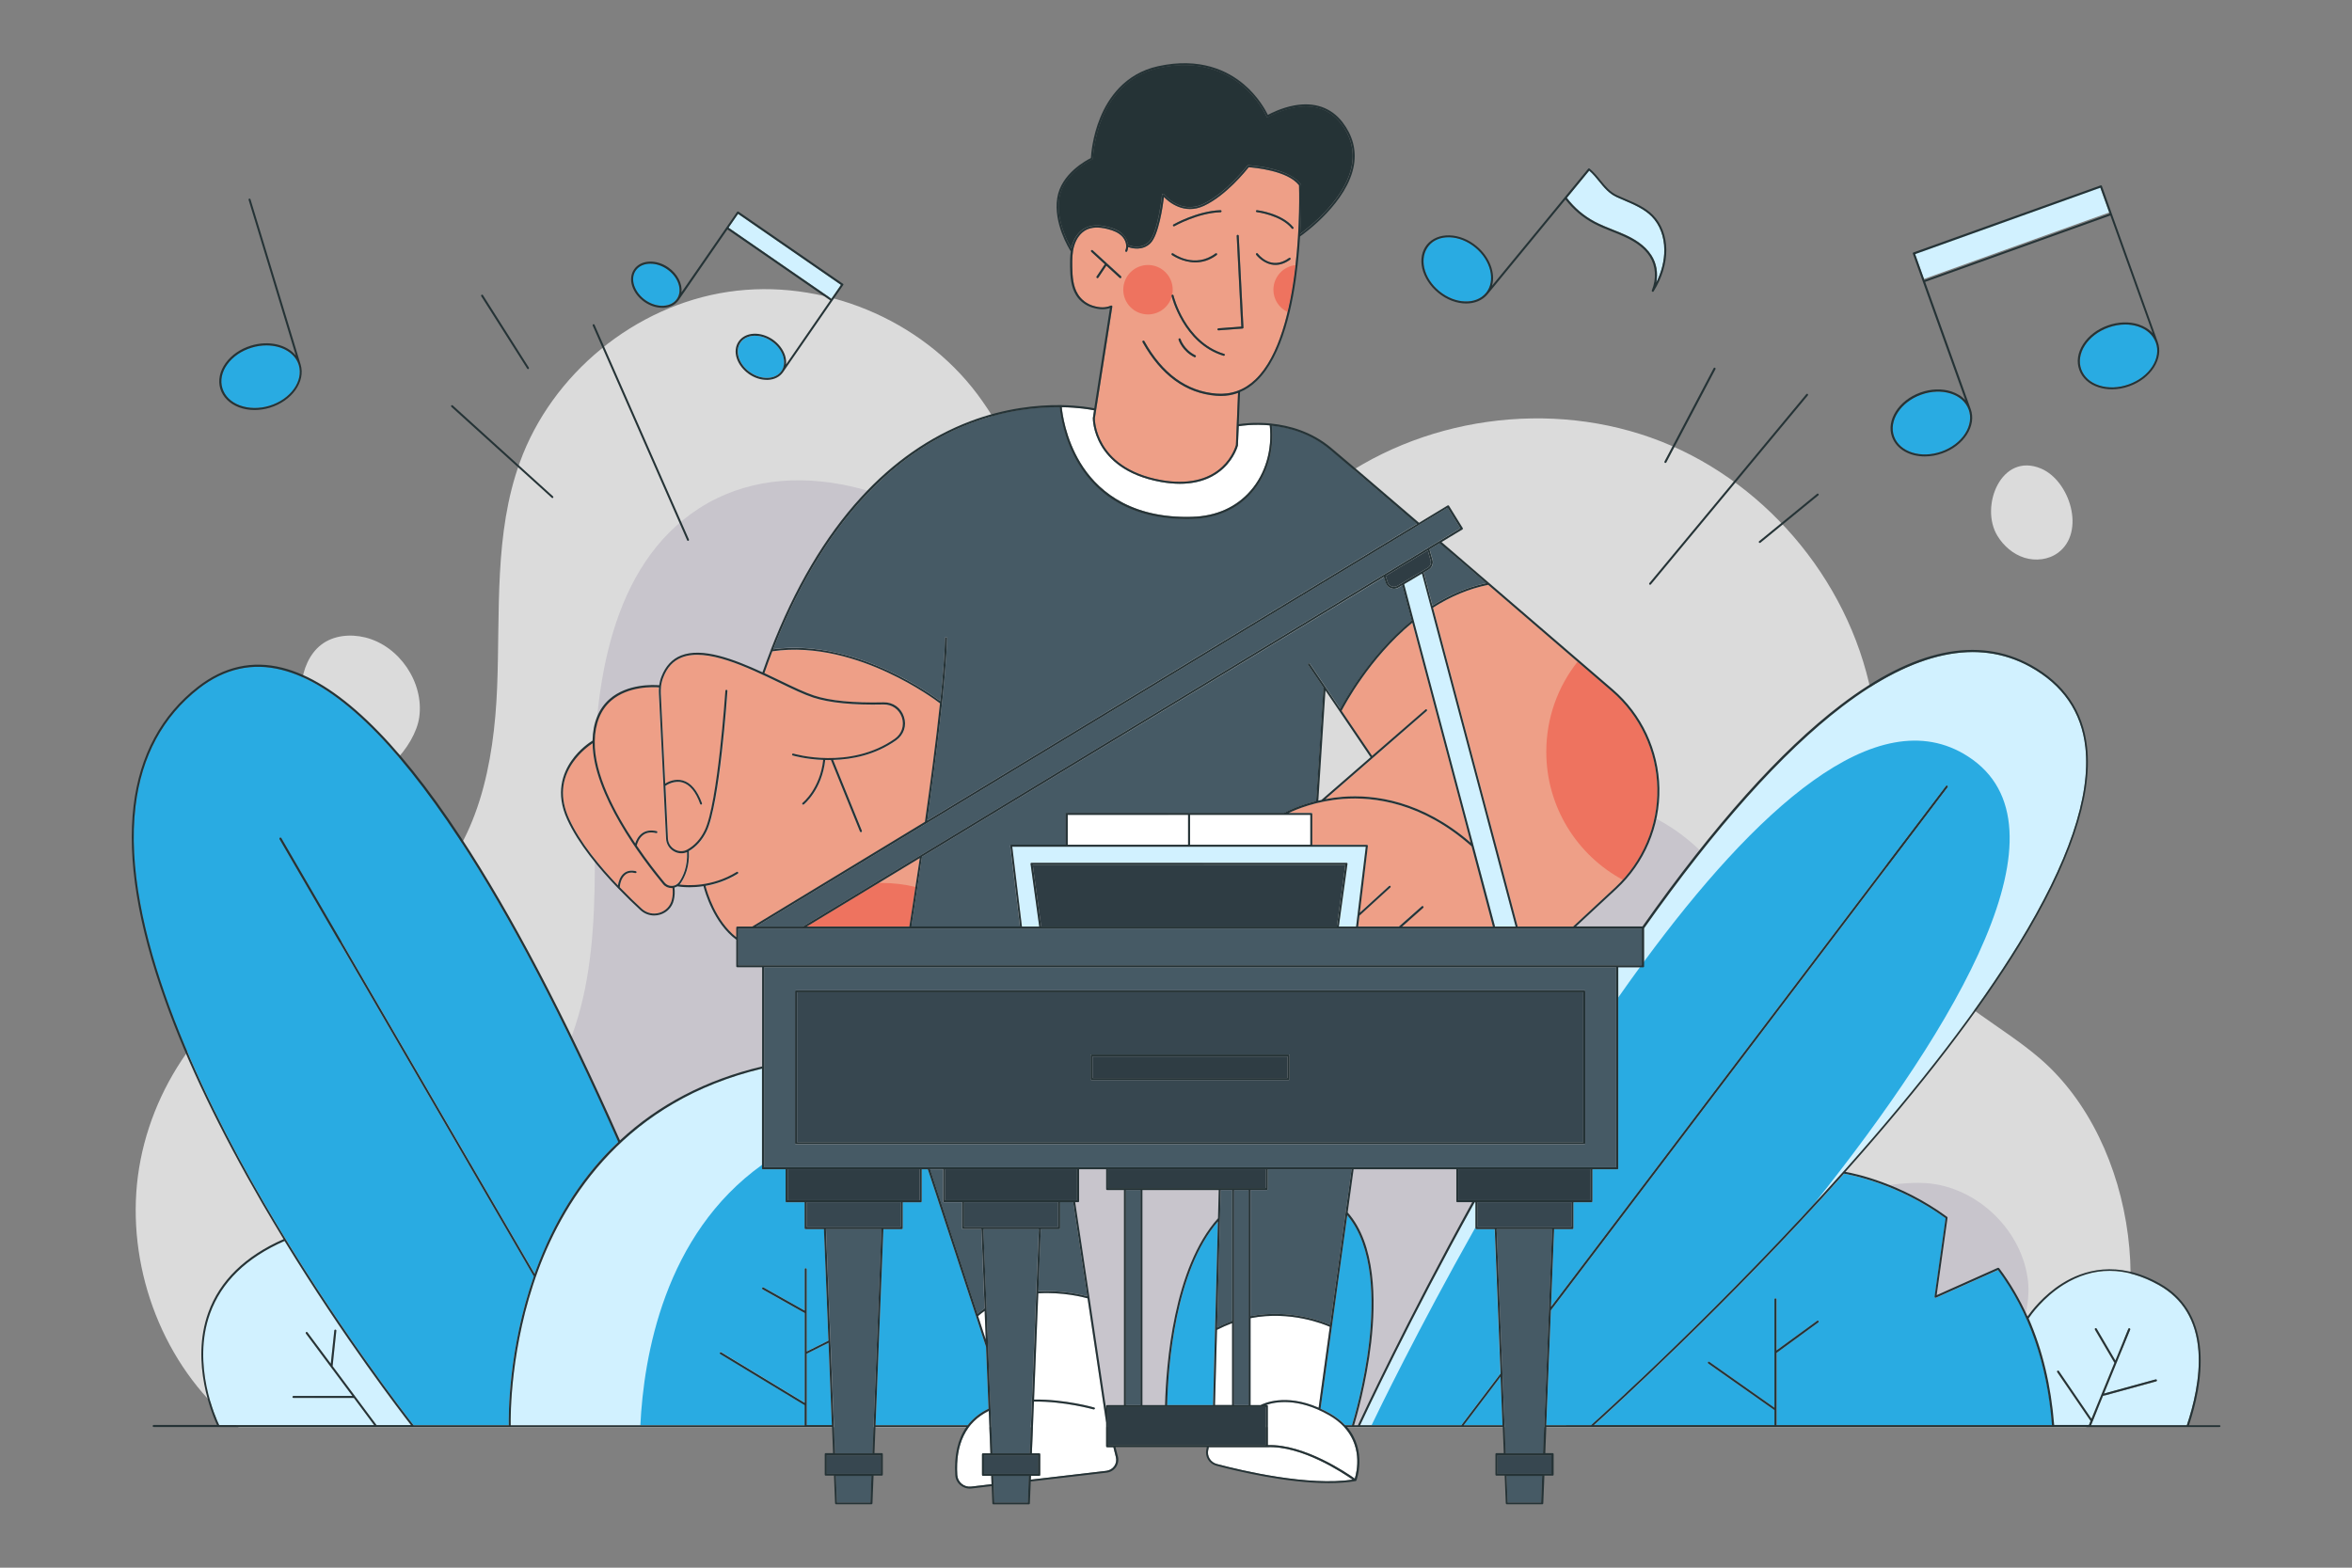 <?xml version="1.0" encoding="utf-8"?>
<!-- Generator: Adobe Illustrator 27.8.1, SVG Export Plug-In . SVG Version: 6.00 Build 0)  -->
<svg version="1.1" id="Piano" xmlns="http://www.w3.org/2000/svg" xmlns:xlink="http://www.w3.org/1999/xlink" x="0px" y="0px"
	 viewBox="0 0 2340 1560" style="enable-background:new 0 0 2340 1560;" xml:space="preserve">
<rect x="0" y="0" width="2340" height="1560" fill="#808080" stroke="none"/>
<style type="text/css">
	.st0{fill:#DBDBDB;}
	.st1{fill:#C8C5CC;}
	.st2{fill:#FFFFFF;}
	.st3{fill:#EE9F87;}
	.st4{fill:#465A65;}
	.st5{fill:#D1F1FF;}
	.st6{fill:#253336;}
	.st7{fill:#374750;}
	.st8{fill:#2F3D44;}
	.st9{fill:#29ABE2;}
	.st10{fill:#EE735F;}
</style>
<g id="Object">
	<path class="st0" d="M2075.5,1420.2H237.3c-69.6-54.1-107.6-145.7-101.7-233.7c5.9-88,57.7-171.6,133.9-216
		c49.1-28.6,107.6-42.1,150.1-79.9c56.3-50.1,72-131.4,75-206.7c3-75.3-3.1-153,22.6-223.9c31.9-88.2,114.6-155.8,207.3-169.6
		c92.7-13.8,191.6,26.8,247.8,101.8c27.1,36.1,44.4,78.6,69.8,115.9c25.5,37.3,62.9,70.7,107.9,73.8c66.4,4.5,116.6-55.1,169.4-95.7
		c92.9-71.5,223.9-89.9,333-47c109,43,192.2,145.9,211.3,261.6c14.6,88.3-3.1,188.8,51.6,259.6c30.1,38.9,76.8,60.8,114.1,92.8
		C2126.7,1136.9,2150.6,1316.1,2075.5,1420.2z"/>
	<path class="st1" d="M1921.6,1417.8H329.6c-34.9-33-14.2-84.2,6-127.7c20.2-43.5,58-76,96-105.2c38.1-29.2,78.2-57.3,106.5-96
		c61.4-84.3,53.8-198.2,53-302.5c-0.7-104.3,16.8-224.1,104.5-280.6c89.6-57.7,213.9-18.9,291.7,53.9
		c77.8,72.8,123.7,172.4,181.7,261.8c33.5,51.6,82.7,105.7,143.9,99.8c59-5.6,96.7-63.4,146.1-96.2c51.8-34.4,121.3-40.4,178.3-15.4
		c57,25,99.6,80.3,109.3,141.7c6.6,41.6-1,84.2,2.8,126.1c3.9,41.9,24.1,87.3,64.1,100.5c32.6,10.8,68.1-2.9,102.4-0.7
		c51.4,3.4,97,47.7,101.9,98.9C2022.7,1327.3,1973.1,1417.8,1921.6,1417.8z"/>
	<path class="st0" d="M417.1,713.8c4.9-34.7-19.8-71.1-53.8-79.5c-14.8-3.6-31.4-2.1-43.5,7.1c-12.1,9.2-18.1,24.5-19.9,39.6
		c-3.6,28.9,11.1,84.3,43.8,94.1C376.9,785,413.1,742.2,417.1,713.8z"/>
	<path class="st0" d="M1987.3,533.3c6.1,10,15.6,18.2,26.8,21.7c11.2,3.5,24.1,2,33.5-5c27.6-20.5,11.8-71.5-16.9-83.7
		C1991,449.5,1969.3,504.1,1987.3,533.3z"/>
	<path class="st2" d="M1180.7,514.4c1.7,0,3.4,0,5.2-0.1c24-0.6,44.1-9.6,58.3-26c14.8-17,21.7-40.7,19.1-65
		c-15.8-1.5-27.8,0.3-30.9,0.8l-0.8,18.9c0,0.1,0,0.1,0,0.2c-0.1,0.5-3.2,12.2-14.2,22.6c-8,7.6-21.7,15.6-43.6,15.6
		c-5.7,0-12-0.5-18.9-1.8c-35.3-6.3-51.8-23.2-59.4-36.3c-8.3-14.2-8.2-26.7-8.2-27.2c0,0,0-0.1,0-0.1l1.2-7.7
		c-3.2-0.7-14.8-2.9-32.1-3.1c0.5,5.6,3.6,30.8,18.5,55.3C1089.9,485.3,1120.4,514.4,1180.7,514.4z"/>
	<rect x="1062.3" y="810.9" class="st2" width="119.7" height="29.7"/>
	<path class="st3" d="M668.7,883.6c-0.2,0-0.3,0-0.5,0c-3.3,0-6.4-1.5-8.6-4c-21.1-25.5-69.7-89.7-70-140.1
		c-3.5,2.3-12.4,8.7-19.4,18.8c-11.9,17.1-13.3,36.1-4,56.4c10.6,23.3,30.6,47.3,48.6,66.3c0.5-3.2,1.9-9,6.2-12.3
		c3-2.3,7-3,11.6-1.9c0.5,0.1,0.9,0.7,0.7,1.2c-0.1,0.5-0.7,0.9-1.2,0.7c-4.1-0.9-7.4-0.4-9.9,1.5c-4.6,3.5-5.5,10.8-5.6,12.6
		c8.1,8.4,15.8,15.7,21.9,21.4c4.8,4.4,11.5,5.9,17.7,4c6.1-1.9,10.7-6.6,12.2-12.8c0.9-3.8,1.1-7.8,0.7-11.9
		C668.9,883.6,668.8,883.6,668.7,883.6z"/>
	<path class="st4" d="M884.3,667.6c26.7,12.4,45.9,26.2,51.2,30.1c2.6-24.8,4.4-47,4.7-62.7c0-0.6,0.4-1,1-1c0.6,0,1,0.5,1,1
		c-0.8,39.7-11.1,120.2-19.7,181.5l487.4-295.3c-49-42-77.5-66.4-87.1-74.4c-18.7-15.6-40.1-21.5-57.4-23.4
		c2.5,24.7-4.6,48.8-19.6,66.1c-14.6,16.8-35.2,26-59.7,26.7c-1.8,0-3.6,0.1-5.3,0.1c-26.3,0-49.2-5.4-68.2-16.2
		c-16.2-9.2-29.4-22.2-39.5-38.8c-15.3-25.2-18.3-51-18.7-56.3c-22.5-0.2-53.8,2.9-88.5,16c-59.3,22.5-140.2,80-196.6,224.9
		C812.8,639.9,855.8,654.3,884.3,667.6z"/>
	<path class="st3" d="M683.4,847.9c-1.8,0.8-3.8,1.2-5.7,1.2c-2.5,0-5-0.6-7.3-1.9c-4.7-2.6-7.6-7.3-7.9-12.6l-7.1-144.3
		c-0.1-2.1-0.1-4.2,0.1-6.3c-5.3-0.4-30.6-1.7-47.6,13.2c-10.6,9.2-16.1,22.8-16.4,40.6c-0.6,32.5,20,71.3,40.3,101.5
		c0.9-2.8,2.9-7.5,7.3-10.4c3.8-2.5,8.5-3.1,14-1.8c0.5,0.1,0.9,0.7,0.7,1.2c-0.1,0.5-0.7,0.9-1.2,0.7c-4.9-1.2-9.1-0.7-12.4,1.5
		c-5,3.3-6.6,9.5-6.9,10.9c10.4,15.3,20.7,28.3,27.7,36.9c1.8,2.2,4.5,3.4,7.4,3.3c2.9-0.1,5.4-1.5,7-3.9
		C679.5,872,684,862.3,683.4,847.9z"/>
	<path class="st3" d="M1292.4,184.4c-11.6-14.8-45.5-17.6-50.1-17.9c-2.8,3.5-22.6,28.2-44.5,38.4c-19.9,9.2-35.1-3.9-39.8-8.8
		c-1,8.5-5.2,38.2-13.6,46.2c-8,7.6-18.3,4.9-22,3.6c-0.1,1.5-0.4,2.9-1,4.2c-0.2,0.5-0.8,0.7-1.3,0.5c-0.5-0.2-0.7-0.8-0.5-1.3
		c2-4.4,0.6-10.3-3.5-14.3c-3.2-3.2-7.8-5.5-14.5-7.1c-8.6-2.1-15.3-1.8-20.7,0.8c-5.6,2.8-10.1,8.6-12.2,16c-2,6.7-2,13.8-1.9,21
		c0.2,9.5,0.8,19.3,5.7,27.2c3.4,5.4,8.8,9.5,14.8,11.4c7.1,2.2,12.8,2.1,18-0.1c0.3-0.1,0.7-0.1,1,0.1c0.3,0.2,0.4,0.6,0.4,1
		l-17.4,111.1c0,1,0.2,13,8,26.2c7.4,12.7,23.5,29,58,35.2c25.7,4.6,46.7,0,60.7-13.2c10.1-9.5,13.4-20.5,13.7-21.6l2.1-52
		c-5.4,2-11.1,3-17.2,3c-1.5,0-3-0.1-4.5-0.2c-30.2-2.4-54.9-20.3-73.3-53.3c-0.3-0.5-0.1-1.1,0.4-1.4c0.5-0.3,1.1-0.1,1.4,0.4
		c18.1,32.4,42.2,49.9,71.7,52.2c14.8,1.2,27.9-3.6,38.8-14.2c15.5-14.9,25.5-39.9,31.9-67.1c3.7-15.3,6.2-31.4,7.9-46.7
		C1293.5,223.4,1292.5,188.1,1292.4,184.4z M1115.4,276.4c-0.2,0.2-0.5,0.3-0.7,0.3c-0.2,0-0.5-0.1-0.7-0.3l-13.3-12.2l-8,12
		c-0.2,0.3-0.5,0.4-0.8,0.4c-0.2,0-0.4,0-0.5-0.2c-0.5-0.3-0.6-0.9-0.3-1.4l8.2-12.2l-13.5-12.4c-0.4-0.4-0.4-1-0.1-1.4
		c0.4-0.4,1-0.4,1.4-0.1l28.3,25.9C1115.7,275.4,1115.8,276,1115.4,276.4z M1167.4,223.3c0.2-0.1,23.8-13.4,46.8-14.2
		c0.5,0,1,0.4,1,1c0,0.6-0.4,1-1,1c-22.5,0.7-45.6,13.8-45.9,13.9c-0.2,0.1-0.3,0.1-0.5,0.1c-0.4,0-0.7-0.2-0.9-0.5
		C1166.7,224.2,1166.9,223.6,1167.4,223.3z M1165.8,252.3c0.3-0.5,1-0.5,1.4-0.2c0.9,0.6,21.5,15.5,42.2,0c0.4-0.3,1.1-0.2,1.4,0.2
		c0.3,0.4,0.2,1.1-0.2,1.4c-7.3,5.5-14.7,7.3-21.3,7.3c-13.1,0-23.1-7.2-23.2-7.3C1165.5,253.4,1165.4,252.8,1165.8,252.3z
		 M1189.8,354.9c-0.2,0.4-0.5,0.6-0.9,0.6c-0.1,0-0.3,0-0.4-0.1c-12.2-6-15.7-16.9-15.8-17.4c-0.2-0.5,0.1-1.1,0.7-1.2
		c0.5-0.2,1.1,0.1,1.2,0.7c0,0.1,3.4,10.5,14.8,16.1C1189.8,353.8,1190,354.4,1189.8,354.9z M1218.5,353.4c-0.1,0.4-0.5,0.7-0.9,0.7
		c-0.1,0-0.2,0-0.3,0c-40-12.2-51.6-59.1-51.7-59.5c-0.1-0.5,0.2-1.1,0.7-1.2c0.5-0.1,1.1,0.2,1.2,0.7c0.1,0.5,11.4,46.3,50.3,58.1
		C1218.4,352.3,1218.7,352.8,1218.5,353.4z M1236.2,327l-23.9,1.8h-0.1c-0.5,0-1-0.4-1-0.9c0-0.6,0.4-1,0.9-1.1l22.9-1.7
		c-0.5-10.3-4.6-89.3-4.6-90.3c0-0.5,0.4-1,1-1c0.6,0,1,0.4,1,1c0,1.1,4.6,90.3,4.7,91.2C1237.1,326.5,1236.7,326.9,1236.2,327z
		 M1250.7,209.1c1,0.1,24.8,3.1,36.1,17c0.3,0.4,0.3,1.1-0.2,1.4c-0.2,0.1-0.4,0.2-0.6,0.2c-0.3,0-0.6-0.1-0.8-0.4
		c-10.8-13.3-34.5-16.2-34.7-16.3c-0.5-0.1-0.9-0.6-0.9-1.1C1249.7,209.5,1250.1,209.1,1250.7,209.1z M1249.8,253.5
		c-0.3-0.5-0.2-1.1,0.2-1.4c0.5-0.3,1.1-0.2,1.4,0.2c0.5,0.7,13.2,17.5,31.2,4.4c0.5-0.3,1.1-0.2,1.4,0.2c0.3,0.4,0.2,1.1-0.2,1.4
		c-5.4,3.9-10.3,5.3-14.7,5.3C1257.4,263.6,1249.9,253.6,1249.8,253.5z"/>
	<path class="st4" d="M1422.3,546.6l3,10.5c1.1,3.7-0.5,7.7-3.9,9.7c0,0,0,0,0,0l-4.9,2.9l8.7,32.9c17.3-11,35.3-18.5,53.5-22.4
		c-16.6-14.3-32.1-27.6-46.3-39.8L1422.3,546.6z"/>
	<polygon class="st5" points="1507.8,922 1414.7,570.8 1397,581.4 1406.6,617.7 1406.6,617.7 1487.4,922 	"/>
	<path class="st4" d="M798.8,922l117-70.9c0,0,0,0,0,0l461.1-279.4c0,0,0,0,0,0l43.7-26.5l32.3-19.6l-12.7-20.5l-28.1,17L752.3,922
		H798.8z"/>
	<path class="st6" d="M1079.9,226.7c5.8-2.8,13-3.2,22-1c7,1.7,12,4.1,15.4,7.7c2.9,2.9,4.6,6.6,4.9,10.3c2.4,1,12.7,4.7,20.7-2.9
		c9.1-8.7,13.2-46.8,13.2-47.1c0-0.4,0.3-0.7,0.7-0.9c0.4-0.1,0.8,0,1.1,0.3c0.7,0.8,16.4,20.4,39,9.9c23-10.7,43.9-37.9,44.1-38.2
		c0.2-0.3,0.5-0.4,0.8-0.4c1.6,0.1,39.6,2.1,52.3,18.9c0.1,0.2,0.2,0.4,0.2,0.6c0,0.3,0.8,20.8-0.8,48.8
		c8.4-6.1,46.1-35.1,51.6-69.3c2.3-14.5-1.4-28.2-11.1-40.7c-26.1-33.7-72-6.5-72.5-6.2c-0.2,0.2-0.5,0.2-0.8,0.1
		c-0.3-0.1-0.5-0.3-0.6-0.6c-0.1-0.2-7.2-16.7-24-30.8c-15.4-13-42.5-26.6-83.6-17.5c-32.4,7.2-48.4,31.2-56.1,50.1
		c-8.4,20.6-9.1,39.7-9.1,39.9c0,0.4-0.2,0.7-0.6,0.9c-0.3,0.1-29,13.2-32.9,38.7c-3.3,21.4,8.1,42.9,12,49.6
		c0.2-1.1,0.5-2.1,0.8-3.2C1069,236,1073.8,229.7,1079.9,226.7z"/>
	<path class="st7" d="M793,1136.6h782.2V987.4H793V1136.6z M1085,1050.3c0-0.6,0.4-1,1-1h196c0.6,0,1,0.4,1,1v23.5c0,0.6-0.4,1-1,1
		h-196c-0.6,0-1-0.4-1-1V1050.3z"/>
	<polygon class="st8" points="1259.3,1182.2 1259.3,1163.5 1102.5,1163.5 1102.5,1182.2 1119.2,1182.2 1135.6,1182.2 1226.8,1182.2 
		1243.2,1182.2 	"/>
	<path class="st4" d="M1607.9,1161.5v-199H760.2v199h22.5H916h23.3h133.3h28.9h158.8h189.6h133.3H1607.9z M1577.1,1137.6
		c0,0.6-0.4,1-1,1H792c-0.6,0-1-0.4-1-1V986.4c0-0.6,0.4-1,1-1h784.2c0.6,0,1,0.4,1,1V1137.6z"/>
	<path class="st4" d="M1227.8,1315.4v82.8h14.4v-214h-14.4V1315.4C1227.8,1315.4,1227.8,1315.4,1227.8,1315.4z"/>
	<path class="st9" d="M1211.7,1215.4c-42.4,49.2-49.5,143.2-50.6,182.8h45.7L1211.7,1215.4z"/>
	<path class="st3" d="M920.3,817.9c5.2-36.5,11-80.1,15-117.9c-3.2-2.4-23.2-17.2-51.8-30.6c-28.5-13.3-71.6-27.7-115-21.2
		c-2.7,7-5.4,14.3-7.9,21.7c5.5,2.5,10.8,5.1,15.9,7.6c13.2,6.3,24.5,11.8,33.4,14.7c16.1,5.2,39.4,7.5,69.3,6.8
		c9.4-0.2,17.3,5.4,20.2,14.3c2.9,8.9-0.1,18.1-7.7,23.4c-20.7,14.6-43.7,19-62.7,19.6l28.6,70.5c0.2,0.5,0,1.1-0.6,1.3
		c-0.1,0-0.2,0.1-0.4,0.1c-0.4,0-0.8-0.2-0.9-0.6l-28.9-71.2c-1.9,0-3.8,0-5.7,0c-3.1,29.6-21.1,44.1-21.3,44.2
		c-0.2,0.1-0.4,0.2-0.6,0.2c-0.3,0-0.6-0.1-0.8-0.4c-0.3-0.4-0.3-1.1,0.2-1.4c0.2-0.1,17.4-14.1,20.5-42.7
		c-17.6-0.7-29.9-4.3-30.2-4.4c-0.5-0.2-0.8-0.7-0.7-1.2c0.2-0.5,0.7-0.8,1.2-0.7c0.6,0.2,56.3,16.6,101-14.8
		c6.9-4.8,9.6-13.2,7-21.2c-2.7-8.1-9.8-13.1-18.3-12.9c-30.1,0.7-53.6-1.6-70-6.9c-9-2.9-20.4-8.4-33.6-14.8
		c-32.3-15.6-72.6-34.9-97.2-25.1c-8.5,3.4-14.5,9.8-18.3,19.8c-1.1,3-1.9,6-2.3,9.2c0,0,0,0,0,0c0,0,0,0,0,0
		c-0.3,2.3-0.4,4.6-0.2,6.9l4.4,89.6c3-1.8,9.9-5.2,17.6-3c8,2.3,14.4,9.9,19,22.6c0.2,0.5-0.1,1.1-0.6,1.3c-0.1,0-0.2,0.1-0.3,0.1
		c-0.4,0-0.8-0.3-0.9-0.7c-4.4-12.1-10.3-19.3-17.6-21.4c-7.9-2.3-15.2,2.2-17,3.4l2.6,52.4c0.2,4.6,2.8,8.7,6.8,11
		c3.9,2.2,8.6,2.2,12.5,0.1c7.3-4,13.1-10.5,17.3-19.1c13-26.6,20.5-137.9,20.6-139c0-0.6,0.5-1,1.1-0.9c0.6,0,1,0.5,0.9,1.1
		c-0.3,4.6-7.6,112.8-20.8,139.7c-4.3,8.8-10.2,15.4-17.6,19.7c0.8,15.4-4,25.9-8.1,31.9c-0.4,0.5-0.8,1-1.2,1.4
		c7.2,1,32,2.8,56.9-12.5c0.5-0.3,1.1-0.1,1.4,0.3c0.3,0.5,0.1,1.1-0.3,1.4c-11.2,6.9-22.4,10.4-32.1,12.1
		c1.4,5.7,9.7,34.7,30.6,51.1V923c0-0.6,0.4-1,1-1h14.9L920.3,817.9z"/>
	<polygon class="st4" points="1608.9,960.5 1633.6,960.5 1633.6,924 1350.1,924 1330.9,924 1035.1,924 1015.8,924 734.5,924 
		734.5,960.5 759.2,960.5 	"/>
	<rect x="1087" y="1051.3" class="st8" width="194" height="21.5"/>
	<polygon class="st8" points="1582.3,1194.3 1582.3,1163.5 1450.9,1163.5 1450.9,1194.3 1468.8,1194.3 1564.4,1194.3 	"/>
	<polygon class="st7" points="1488,1221.1 1488,1221.1 1545.2,1221.1 1545.2,1221.1 1563.4,1221.1 1563.4,1196.3 1469.8,1196.3 
		1469.8,1221.1 	"/>
	<path class="st9" d="M1432.1,289.8c15.7,12.9,36.6,13.7,46.4,1.7c9.9-12,5.1-32.3-10.7-45.2c-7.7-6.3-16.7-9.9-25.5-10.2
		c-0.4,0-0.8,0-1.1,0c-8.2,0-15.2,3-19.7,8.5c-4.7,5.8-6.3,13.6-4.3,22.1C1419.1,275.3,1424.4,283.5,1432.1,289.8z"/>
	
		<rect x="772.4" y="192.8" transform="matrix(0.568 -0.823 0.823 0.568 127.358 752.729)" class="st5" width="16.8" height="124.4"/>
	<path class="st9" d="M767.8,339.6c-5.1-3.5-11-5.5-16.5-5.5c-0.4,0-0.8,0-1.2,0c-5.8,0.3-10.6,2.7-13.4,6.8c0,0,0,0,0,0
		c-2.8,4.1-3.4,9.4-1.6,15c1.8,5.7,5.9,10.9,11.4,14.7c5.5,3.8,11.8,5.7,17.7,5.4c5.8-0.3,10.6-2.7,13.4-6.8c2.8-4.1,3.4-9.4,1.6-15
		C777.3,348.6,773.3,343.4,767.8,339.6z"/>
	<path class="st9" d="M238.4,403.4c8.9,3.3,19.4,3.5,29.6,0.4c21-6.3,34.1-24.5,29.2-40.5c-3.7-12.2-16.8-19.6-32.2-19.6
		c-4.7,0-9.7,0.7-14.6,2.2c-10.2,3.1-18.9,9-24.4,16.7c-5.5,7.6-7.2,16-4.9,23.7C223.5,394,229.6,400.1,238.4,403.4z"/>
	<path class="st9" d="M642.3,298.8c5.5,3.8,11.8,5.7,17.7,5.4c5.8-0.3,10.6-2.7,13.4-6.8c5.9-8.6,1.5-21.9-9.8-29.6
		c-5.3-3.7-11.2-5.5-16.6-5.5c-6.1,0-11.5,2.3-14.6,6.8c-2.8,4.1-3.4,9.4-1.6,15C632.8,289.8,636.8,295,642.3,298.8z"/>
	<path class="st9" d="M2127,324.8c-4-1.3-8.2-1.9-12.6-1.9c-5.5,0-11.2,1-16.7,3c-10,3.6-18.3,9.9-23.4,17.8
		c-5,7.8-6.3,16.3-3.6,23.8c2.7,7.5,9.1,13.2,17.9,16.1c9,2.9,19.4,2.5,29.4-1.1c10-3.6,18.3-9.9,23.4-17.8c5-7.8,6.3-16.3,3.6-23.8
		C2142.2,333.4,2135.9,327.7,2127,324.8z"/>
	
		<rect x="1904.3" y="219.1" transform="matrix(0.941 -0.338 0.338 0.941 38.884 689.283)" class="st5" width="195.8" height="27.4"/>
	<rect x="1184" y="810.9" class="st2" width="119.7" height="29.7"/>
	<path class="st9" d="M1931.7,449.3c10-3.6,18.3-9.9,23.4-17.8c5-7.8,6.3-16.3,3.6-23.8c-2.7-7.5-9.1-13.2-17.9-16.1
		c-9-2.9-19.4-2.5-29.4,1.1c-20.5,7.3-32.6,26-27,41.6C1890,449.9,1911.2,456.6,1931.7,449.3z"/>
	<path class="st5" d="M1586.8,220.6c5.7,3,11.9,5.5,17.9,7.9c4.1,1.6,8.4,3.4,12.5,5.2c7.9,3.6,19.1,9.7,25.9,20.4
		c5,7.8,6.6,17.4,4.8,27c5.3-10.6,8.1-21.9,8-32.6c-0.1-13.2-4.6-25-12.6-33.2c-7.3-7.4-17.4-11.7-27.1-15.9
		c-2.6-1.1-5.3-2.2-7.8-3.4c-7.6-3.5-12.6-9.6-17.4-15.6c-3-3.7-6.1-7.5-9.8-10.7l-22.3,27.1
		C1566.5,206.8,1575.8,214.8,1586.8,220.6z"/>
	<path class="st8" d="M1384.5,583.5c1.9,0.7,4,0.5,5.7-0.5l30.1-17.9c2.6-1.5,3.8-4.6,3-7.4l-2.8-10l-41.9,25.4l2,6.3
		C1381.2,581.3,1382.6,582.8,1384.5,583.5z"/>
	<path class="st3" d="M915.1,853.9c-1.5,10.4-3,20.1-4.3,28.7c-3.2,21.1-5.5,35.8-6.1,39.4h-102l71.6-43.4L915.1,853.9z"/>
	<path class="st3" d="M1463.2,838.7l-58.1-218.9c-42.7,35.3-67.5,82.2-70.3,87.6l30.3,44.8l53.1-46.1c0.4-0.4,1-0.3,1.4,0.1
		c0.4,0.4,0.3,1-0.1,1.4l-100.8,87.7c5.3-1,11-1.8,17-2.3C1367.1,790.5,1414.5,796.6,1463.2,838.7z"/>
	<path class="st3" d="M1614.5,875.5c-2.4,2.6-4.9,5.1-7.4,7.5l-42,39h-55.1l-84.2-317.3c17.7-11.3,36.2-19,54.8-22.8
		c26.7,23,56.4,48.5,88.9,76.5c11,9.5,22.3,19.2,33.9,29.2c28.2,24.3,44.8,59.6,45.5,96.8C1649.5,818.2,1637.1,850.8,1614.5,875.5z"
		/>
	<path class="st3" d="M1394.8,922h90.4l-21.2-79.9c-48.9-43.3-96.7-49.6-128.2-47.2c-26.3,2-45.9,10.2-53.7,14h22.4c0.6,0,1,0.4,1,1
		v30.7h54.4c0.3,0,0.6,0.1,0.7,0.3c0.2,0.2,0.3,0.5,0.2,0.8l-8,66.4l29.1-26.6c0.4-0.4,1-0.3,1.4,0.1c0.4,0.4,0.3,1-0.1,1.4
		l-30.8,28.1l-1.3,10.8h40.6l22.8-20.2c0.4-0.4,1-0.3,1.4,0.1c0.4,0.4,0.3,1-0.1,1.4L1394.8,922z"/>
	<path class="st5" d="M1358.9,842.6h-54.2h-243.3h-54.2l9.6,79.4h17.2l-8.6-62.3c0-0.3,0-0.6,0.2-0.8c0.2-0.2,0.5-0.3,0.8-0.3h313.3
		c0.3,0,0.6,0.1,0.8,0.3c0.2,0.2,0.3,0.5,0.2,0.8L1332,922h17.2L1358.9,842.6z"/>
	<polygon class="st8" points="1035.9,922 1330,922 1338.5,860.6 1027.5,860.6 	"/>
	<path class="st4" d="M1005,841.7c0-0.3,0.1-0.6,0.2-0.8c0.2-0.2,0.5-0.3,0.7-0.3h54.4v-30.7c0-0.6,0.4-1,1-1h216.6
		c1.8-1,13.5-7.2,31.7-11.7l7.3-112.8l-15.3-22.7c-0.3-0.5-0.2-1.1,0.3-1.4c0.5-0.3,1.1-0.2,1.4,0.3l30.3,44.9
		c4.6-8.8,29.5-53.8,71-87.8l-9.3-35.2l-3.9,2.3c-1.4,0.8-2.9,1.2-4.4,1.2c-1,0-2.1-0.2-3.1-0.6c-2.5-0.9-4.3-2.9-5.1-5.4l-1.8-5.8
		L917.3,852.5c-5.3,36.1-9.7,63.6-10.6,69.5h108L1005,841.7z"/>
	<path class="st2" d="M1260.4,1440.1C1260.4,1440.1,1260.4,1440.1,1260.4,1440.1C1260.3,1440.1,1260.3,1440.1,1260.4,1440.1l-57.7,0
		l-0.6,2.8c-1.4,6.2,2.4,12.3,8.5,13.9c26.3,7,91.3,22.2,135.3,15.6C1336.4,1465.8,1295,1438.3,1260.4,1440.1z"/>
	<polygon class="st4" points="989.3,1495.2 1022.6,1495.2 1023.7,1468.6 988.2,1468.6 	"/>
	<polygon class="st7" points="1032.9,1448.2 1025.6,1448.2 986.4,1448.2 979,1448.2 979,1466.6 987.2,1466.6 1024.7,1466.6 
		1032.9,1466.6 	"/>
	<path class="st8" d="M1259.3,1400.2h-16.1h-16.4h-66.7c0,0,0,0,0,0c0,0,0,0,0,0h-24.5h-16.4h-16.7v37.9h156.8V1400.2z"/>
	<path class="st2" d="M978,1468.6c-0.6,0-1-0.4-1-1v-20.4c0-0.6,0.4-1,1-1h7.3l-1.7-42.2c-22.6,11.3-33.1,32.8-31.3,63.8
		c0.2,3.4,1.8,6.5,4.4,8.7c2.6,2.2,6,3.2,9.4,2.8l20.4-2.4l-0.3-8.3H978z"/>
	<path class="st2" d="M1101.5,1440.1c-0.6,0-1-0.4-1-1v-23.4L1082,1292c-3.7-1.1-24.5-6.5-49-5l-4.2,105.7
		c30.8-0.4,59.5,7.8,59.8,7.9c0.5,0.2,0.8,0.7,0.7,1.2c-0.1,0.4-0.5,0.7-1,0.7c-0.1,0-0.2,0-0.3,0c-0.3-0.1-28.8-8.2-59.3-7.8
		l-2.1,51.5h7.3c0.6,0,1,0.4,1,1v20.4c0,0.6-0.4,1-1,1h-8.2l-0.2,3.8l75.3-8.8c3.1-0.4,6-2.1,7.8-4.7c1.8-2.6,2.4-5.9,1.6-8.9
		l-2.5-9.9H1101.5z"/>
	<path class="st2" d="M1337.1,1419.8c-4.1-4.3-9-8.2-14.9-11.6c-31.1-17.8-53.9-13.3-63-10.1h1.1c0.6,0,1,0.4,1,1v38.9
		c36.2-1.3,79.1,28,86.5,33.3c1-3.1,3.3-11.8,2.3-22.2C1349.1,1437.8,1344.7,1428,1337.1,1419.8
		C1337.1,1419.9,1337.1,1419.9,1337.1,1419.8z"/>
	<path class="st9" d="M983.5,1401.8l-2.5-61.6l-10-30.6c0,0,0,0,0,0l-47.9-146H917v31.8c0,0.6-0.4,1-1,1h-17.9v25.7c0,0.6-0.4,1-1,1
		h-18.2l-7.8,195.1h91.8C968.1,1411.4,975,1405.9,983.5,1401.8z"/>
	<polygon class="st4" points="832.7,1495.2 866,1495.2 867.1,1468.6 831.6,1468.6 	"/>
	<polygon class="st9" points="802.6,1347.1 802.6,1418.2 827.6,1418.2 824.3,1336.2 	"/>
	<polygon class="st7" points="829.7,1448.2 822.4,1448.2 822.4,1466.6 830.6,1466.6 868.1,1466.6 876.3,1466.6 876.3,1448.2 
		868.9,1448.2 	"/>
	<path class="st4" d="M821.8,1223.1l4.5,111.5c0,0,0,0,0,0l3.4,84.6c0,0,0,0,0,0c0,0,0,0,0,0l1.1,27H868l1.1-27c0,0,0,0,0,0
		c0,0,0,0,0,0l7.9-196.1H821.8z"/>
	<path class="st9" d="M1340.4,1209.2l-26.6,192.5c3,1.4,6.2,3,9.4,4.8c6.2,3.5,11.1,7.5,15,11.6h6.9c1.6-5.3,12.3-41.1,17.1-82.7
		C1366.9,1294.8,1366.8,1240.3,1340.4,1209.2z"/>
	<path class="st5" d="M2008.1,939.4c-39.8,64.9-97.1,139.6-170.3,222c-11,12.4-22,24.6-33,36.5
		c-110.8,120.4-215.9,214.8-221.9,220.2h-44.5l4.6-114.3l394.7-520.6c0.3-0.4,0.2-1.1-0.2-1.4c-0.4-0.3-1.1-0.2-1.4,0.2l-393,518.3
		l3.1-77.3h18.2c0.6,0,1-0.4,1-1v-25.7h17.9c0.5,0,1-0.4,1-1v-31.8h24.7c0.5,0,1-0.4,1-1v-200h24.7c0.6,0,1-0.5,1-1v-37.9
		c71.2-100.8,137.5-175,197.2-220.5c58.1-44.3,110.3-61.5,155.5-51.5c10.9,2.4,21.4,6.4,31.5,12c32.5,18,51,44.9,54.9,80
		C2080.2,792.5,2057.8,858.4,2008.1,939.4z"/>
	<path class="st4" d="M1489,1223.1l5.8,143.9c0,0,0,0,0,0l2.1,52.2c0,0,0,0,0,0c0,0,0,0,0,0l1.1,27h37.3l1.1-27c0,0,0,0,0,0
		c0,0,0,0,0,0l7.9-196.1H1489z"/>
	<path class="st9" d="M1926.2,1291.4c-0.1,0.1-0.3,0.1-0.4,0.1c-0.2,0-0.4-0.1-0.6-0.2c-0.3-0.2-0.4-0.6-0.4-0.9l11-78.1
		c-47.9-34.9-95.7-43.4-101.1-44.3c-115,128.7-232.4,235.4-248.8,250.2h179.6v-14.9l-65.9-46.4c-0.5-0.3-0.6-0.9-0.2-1.4
		c0.3-0.5,0.9-0.6,1.4-0.2l64.7,45.6V1293c0-0.6,0.4-1,1-1c0.6,0,1,0.4,1,1v50.7l40.5-29.5c0.4-0.3,1.1-0.2,1.4,0.2
		c0.3,0.4,0.2,1.1-0.2,1.4l-41.6,30.4v71.9h274.2c-4.8-61-22.9-112.9-53.7-154.4L1926.2,1291.4z"/>
	<path class="st5" d="M802.6,1344.8V1263c0-0.5-0.4-1-1-1c-0.5,0-1,0.5-1,1v41.2l-40.9-23c-0.5-0.3-1.1-0.1-1.4,0.4
		c-0.3,0.5-0.1,1.1,0.4,1.4l41.9,23.6v89.3l-82.9-50.3c-0.5-0.3-1.1-0.1-1.4,0.3c-0.3,0.5-0.1,1.1,0.3,1.4l84,50.9v20H508.1
		c-0.2-8.9-0.6-78.5,27.2-154c27.3-73.9,88.1-168.7,222.8-200.9v99.2c0,0.6,0.4,1,1,1h22.5v31.8c0,0.6,0.5,1,1,1h17.9v25.7
		c0,0.6,0.5,1,1,1h18.2l4.4,111L802.6,1344.8z"/>
	<path class="st5" d="M2187.2,1344.6c-2.2-30.2-15.5-52.3-39.4-65.7c-33.3-18.7-65.3-18.8-95-0.2c-20.4,12.8-32.7,30.5-34.6,33.4
		c13.9,31.4,22.4,66.9,25.4,106.1h34.6l1.6-4l-33.2-48.6c-0.3-0.5-0.2-1.1,0.3-1.4c0.5-0.3,1.1-0.2,1.4,0.3l32.4,47.5l22.8-55.7
		l-19.4-33c-0.3-0.5-0.1-1.1,0.4-1.4c0.5-0.3,1.1-0.1,1.4,0.4l18.6,31.7l12.9-31.5c0.2-0.5,0.8-0.8,1.3-0.5c0.5,0.2,0.8,0.8,0.5,1.3
		l-26,63.6l51.4-14.1c0.5-0.1,1.1,0.2,1.2,0.7c0.1,0.5-0.2,1.1-0.7,1.2l-52.9,14.5l-11.9,29.2h95.3
		C2182.1,1399.1,2189.2,1371.2,2187.2,1344.6z"/>
	<path class="st5" d="M1492.8,1366.8l-39,51.4h-100.6c5.8-12.5,49.6-105.7,113.9-221.8h0.8v25.7c0,0.6,0.4,1,1,1h18.2L1492.8,1366.8
		z"/>
	<polygon class="st9" points="1456.3,1418.2 1494.8,1418.2 1492.9,1369.9 	"/>
	<polygon class="st7" points="1497,1448.2 1489.7,1448.2 1489.7,1466.6 1497.8,1466.6 1535.4,1466.6 1543.5,1466.6 1543.5,1448.2 
		1536.2,1448.2 	"/>
	<polygon class="st4" points="1499.9,1495.2 1533.3,1495.2 1534.3,1468.6 1498.9,1468.6 	"/>
	<rect x="1120.2" y="1184.2" class="st4" width="14.4" height="214"/>
	<polygon class="st7" points="977.3,1221.1 977.3,1221.1 1034.6,1221.1 1034.6,1221.1 1052.7,1221.1 1052.7,1196.3 959.2,1196.3 
		959.2,1221.1 	"/>
	<path class="st2" d="M979.6,1304.5c-2.2,1.6-4.4,3.3-6.5,5.1l7.6,23.3L979.6,1304.5z"/>
	<polygon class="st8" points="915,1194.3 915,1163.5 783.7,1163.5 783.7,1194.3 801.6,1194.3 897.1,1194.3 	"/>
	<path class="st2" d="M1311.9,1400.8l11.1-80.5c-5-2.2-38.7-16.4-78.8-8.6v86.5h9.9C1256.7,1396.8,1278.6,1386.3,1311.9,1400.8z"/>
	<path class="st4" d="M1344.7,1163.5h-83.4v19.7c0,0.6-0.4,1-1,1h-16.1v125.5c39.3-7.5,72.4,5.7,79.1,8.6L1344.7,1163.5z"/>
	<path class="st4" d="M1081.7,1289.8l-14-93.5h-13v25.7c0,0.6-0.4,1-1,1h-18.2l-2.5,61.9C1056.3,1283.6,1076.2,1288.3,1081.7,1289.8
		z"/>
	<polygon class="st8" points="1071.6,1194.3 1071.6,1163.5 940.3,1163.5 940.3,1194.3 958.2,1194.3 1053.7,1194.3 	"/>
	<path class="st4" d="M1225.8,1184.2h-11.3l-3.6,136.9c4.9-2.5,9.9-4.6,14.9-6.4V1184.2z"/>
	<path class="st2" d="M1225.8,1316.8c-5.1,1.8-10.1,4-15,6.6l-2,74.9h17V1316.8z"/>
	<path class="st4" d="M1033.5,1223.1h-55.2l8.9,223.1h37.3l6.4-160.1c0,0,0,0,0,0c0,0,0,0,0,0L1033.5,1223.1z"/>
	<path class="st4" d="M925.2,1163.5l47.2,144c2.3-1.9,4.6-3.7,7.1-5.4l-3.2-79h-18.2c-0.6,0-1-0.4-1-1v-25.7h-17.9c-0.6,0-1-0.4-1-1
		v-31.8H925.2z"/>
	<path class="st9" d="M615.2,1136.2c-2.4,2.3-4.9,4.7-7.2,7c-0.2,0.2-0.4,0.4-0.6,0.7c-31.6,32.2-56.5,72.4-73.9,119.6
		c-0.5,1.4-1,2.7-1.5,4.1L279.9,834c-0.3-0.5-0.9-0.6-1.4-0.4c-0.5,0.3-0.6,0.9-0.4,1.4l253,435.1c-25.5,73-25.1,139.1-24.9,148.1
		h-94.7c-5.3-6.7-79-101.2-148.7-221.1c-66.3-114.2-142.4-275.4-127.9-394.9c6-49.8,27.3-89.2,63.2-117.2c0.3-0.3,0.7-0.5,1-0.8
		c25-19,52.4-25,81.4-17.7c52.5,13.2,111.8,69.7,176.3,167.8C507.1,911,560.4,1012.5,615.2,1136.2z"/>
	<polygon class="st7" points="820.7,1221.1 820.7,1221.1 878,1221.1 878,1221.1 896.1,1221.1 896.1,1196.3 802.6,1196.3 
		802.6,1221.1 	"/>
	<path class="st5" d="M209,1307c-18.5,51.2,6.2,105.2,9,111.1h154.2l-20.1-27H292c-0.6,0-1-0.4-1-1c0-0.6,0.4-1,1-1h58.6l-46.3-62.1
		c-0.3-0.4-0.2-1.1,0.2-1.4c0.4-0.3,1.1-0.2,1.4,0.2l23.2,31.2l3.5-33c0.1-0.5,0.6-1,1.1-0.9c0.5,0.1,0.9,0.6,0.9,1.1l-3.7,35.2
		l43.8,58.8h34.2c-9.1-11.7-66.2-85.8-125.8-183.2C245.1,1251.6,220.2,1275.8,209,1307z"/>
	
		<ellipse transform="matrix(0.707 -0.707 0.707 0.707 130.773 892.14)" class="st10" cx="1142.3" cy="288.2" rx="24.6" ry="24.6"/>
	<path class="st10" d="M1288.9,263.8c-1.7,15.3-4.2,31.3-7.9,46.7c-8.3-4-14.1-12.4-14.1-22.2C1267,275.5,1276.6,265.1,1288.9,263.8
		z"/>
	<path class="st10" d="M1614.5,875.5c-45.3-24.4-76.1-72.3-76.1-127.4c0-33.8,11.6-65,31.1-89.6c11,9.5,22.3,19.2,33.9,29.2
		c28.2,24.3,44.8,59.6,45.5,96.8C1649.5,818.2,1637.1,850.8,1614.5,875.5z"/>
	<path class="st10" d="M910.8,882.6c-3.2,21.1-5.5,35.8-6.1,39.4h-102l71.6-43.4c0.9,0,1.8,0,2.7,0
		C888.6,878.6,899.9,880,910.8,882.6z"/>
	<path class="st9" d="M802.6,1344.8V1263c0-0.5-0.4-1-1-1c-0.5,0-1,0.5-1,1v41.2l-40.9-23c-0.5-0.3-1.1-0.1-1.4,0.4
		c-0.3,0.5-0.1,1.1,0.4,1.4l41.9,23.6v89.3l-82.9-50.3c-0.5-0.3-1.1-0.1-1.4,0.3c-0.3,0.5-0.1,1.1,0.3,1.4l84,50.9v20H637.1
		c3.3-68.3,23.7-189.5,121.1-259.1v3.5c0,0.6,0.4,1,1,1h22.5v31.8c0,0.6,0.5,1,1,1h17.9v25.7c0,0.6,0.5,1,1,1h18.2l4.4,111
		L802.6,1344.8z"/>
	<path class="st9" d="M1487,1223.1l5.8,143.7l-39,51.4h-89.2c6.5-13.6,45.9-94.9,103.3-196.8v0.7c0,0.6,0.4,1,1,1H1487z"/>
	<path class="st9" d="M1804.8,1198c-110.8,120.4-215.9,214.8-221.9,220.2h-44.5l4.6-114.3l394.7-520.6c0.3-0.4,0.2-1.1-0.2-1.4
		c-0.4-0.3-1.1-0.2-1.4,0.2l-393,518.3l3.1-77.3h18.2c0.6,0,1-0.4,1-1v-25.7h17.9c0.5,0,1-0.4,1-1v-31.8h24.7c0.5,0,1-0.4,1-1V992.6
		c7.1-10.2,14.3-20.2,21.5-30.1c1.4-1.9,2.8-3.8,4.2-5.7c109.7-149.1,231.4-262.7,322.2-204.1
		C2064.9,821.6,1947.5,1019.1,1804.8,1198z"/>
	<g>
		<g>
			<path class="st6" d="M1915,454.2c5.6,0,11.5-1,17.4-3.1c10.4-3.7,19-10.3,24.4-18.6c5.4-8.4,6.8-17.4,3.8-25.6l-45.3-126.4
				l184.3-66.1l42,117.1c-3.5-3.9-8.3-6.8-14-8.7c-9.4-3-20.3-2.6-30.7,1.1c-10.4,3.7-19,10.3-24.4,18.6c-5.4,8.4-6.8,17.4-3.8,25.6
				c2.9,8.1,9.7,14.3,19.2,17.3c4.2,1.3,8.6,2,13.2,2c5.7,0,11.7-1,17.4-3.1c10.4-3.7,19-10.3,24.4-18.6c5.4-8.4,6.8-17.4,3.8-25.6
				l-45.6-127.3l-9.9-27.7c-0.1-0.2-0.3-0.5-0.5-0.6c-0.2-0.1-0.5-0.1-0.8,0l-186.2,66.7c-0.5,0.2-0.8,0.8-0.6,1.3l9.9,27.7
				l42.3,118c-3.5-3.9-8.3-6.8-14-8.7c-9.4-3-20.3-2.6-30.7,1.1c-21.5,7.7-34.2,27.5-28.2,44.2
				C1886.9,447.1,1899.9,454.2,1915,454.2z M2141.3,364.7c-5.1,7.9-13.4,14.2-23.4,17.8c-10,3.6-20.4,4-29.4,1.1
				c-8.9-2.8-15.2-8.6-17.9-16.1c-2.7-7.5-1.4-16,3.6-23.8c5.1-7.9,13.4-14.2,23.4-17.8c5.6-2,11.2-3,16.7-3c4.4,0,8.6,0.6,12.6,1.9
				c8.9,2.8,15.2,8.6,17.9,16.1C2147.6,348.4,2146.3,356.9,2141.3,364.7z M1905.4,252.9l184.3-66.1l9.2,25.8l-184.3,66.1
				L1905.4,252.9z M1911.4,392.7c10-3.6,20.4-4,29.4-1.1c8.9,2.8,15.2,8.6,17.9,16.1c2.7,7.5,1.4,16-3.6,23.8
				c-5.1,7.9-13.4,14.2-23.4,17.8c-20.5,7.3-41.7,0.6-47.3-15C1878.8,418.7,1890.9,400,1911.4,392.7z"/>
			<path class="st6" d="M641.2,300.5c5.5,3.8,11.7,5.8,17.7,5.8c0.4,0,0.9,0,1.3,0c6.5-0.3,11.8-3.1,15-7.7l48.5-70.3L826,298.9
				l-44,63.8c0.3-2.9,0-5.9-1-9.1c-2-6.1-6.3-11.6-12.1-15.7c-5.9-4-12.6-6.1-19-5.8c-6.5,0.3-11.8,3.1-15,7.7
				c-3.2,4.6-3.9,10.6-1.9,16.7c2,6.1,6.3,11.6,12.1,15.7c5.5,3.8,11.7,5.8,17.7,5.8c0.4,0,0.9,0,1.3,0c6.5-0.3,11.8-3.1,15-7.7
				l49.1-71.1l10.7-15.5c0.2-0.2,0.2-0.5,0.2-0.7c0-0.3-0.2-0.5-0.4-0.6l-104-71.8c-0.5-0.3-1.1-0.2-1.4,0.3l-10.7,15.5L678,290.9
				c1-8.5-3.9-18.4-13.1-24.8c-12.2-8.4-27.4-7.6-34,1.9c-3.2,4.6-3.9,10.6-1.9,16.7C631,290.8,635.3,296.4,641.2,300.5z
				 M777.5,369.2c-2.8,4.1-7.6,6.5-13.4,6.8c-5.9,0.3-12.2-1.6-17.7-5.4c-5.5-3.8-9.5-9-11.4-14.7c-1.8-5.6-1.2-10.9,1.6-15
				c0,0,0,0,0,0c2.8-4.1,7.6-6.5,13.4-6.8c0.4,0,0.8,0,1.2,0c5.6,0,11.4,1.9,16.5,5.5c5.5,3.8,9.5,9,11.4,14.7
				C780.9,359.8,780.3,365.1,777.5,369.2z M734.3,212.8l102.4,70.7l-9.5,13.8l-102.4-70.7L734.3,212.8z M632.5,269.2
				c3.1-4.5,8.5-6.8,14.6-6.8c5.4,0,11.3,1.8,16.6,5.5c11.3,7.8,15.7,21.1,9.8,29.6c-2.8,4.1-7.6,6.5-13.4,6.8
				c-5.9,0.3-12.2-1.6-17.7-5.4c-5.5-3.8-9.5-9-11.4-14.7C629.1,278.6,629.7,273.3,632.5,269.2z"/>
			<path class="st6" d="M1430.8,291.3c8.6,7.1,18.7,10.7,27.9,10.7c8.5,0,16.2-3.1,21.3-9.2l77.5-94.3c7.7,10,17.2,18,28.2,23.9
				c5.8,3.1,12.1,5.6,18.1,8c4.1,1.6,8.4,3.3,12.4,5.2c12.2,5.6,20.1,11.8,25.1,19.6c6.1,9.6,6.9,21.9,2.1,33.8
				c-0.2,0.5,0,1,0.5,1.3c0.5,0.2,1,0.1,1.3-0.4c8.2-13,12.7-27.7,12.6-41.3c-0.1-13.7-4.8-26-13.2-34.5
				c-7.6-7.7-17.9-12.1-27.8-16.3c-2.6-1.1-5.2-2.2-7.8-3.4c-7.2-3.3-11.8-9-16.7-15c-3.2-4-6.6-8.1-10.8-11.6
				c-0.4-0.4-1.1-0.3-1.4,0.1l-95.7,116.4c3.6-12.5-2.2-28.5-15.4-39.4c-8-6.6-17.5-10.4-26.8-10.7c-9.3-0.3-17.3,3-22.5,9.2
				c-5.1,6.3-6.8,14.7-4.7,23.8C1417.3,276.2,1422.8,284.8,1430.8,291.3z M1581.1,169.8c3.7,3.2,6.8,7,9.8,10.7
				c4.8,5.9,9.8,12.1,17.4,15.6c2.6,1.2,5.3,2.3,7.8,3.4c9.7,4.2,19.8,8.5,27.1,15.9c8.1,8.2,12.5,19.9,12.6,33.2
				c0.1,10.7-2.7,22-8,32.6c1.8-9.6,0.2-19.2-4.8-27c-6.8-10.7-18.1-16.8-25.9-20.4c-4.1-1.9-8.4-3.6-12.5-5.2
				c-6-2.4-12.2-4.9-17.9-7.9c-10.9-5.8-20.3-13.8-27.9-23.7L1581.1,169.8z M1421.4,244.6c4.5-5.5,11.5-8.5,19.7-8.5
				c0.4,0,0.8,0,1.1,0c8.8,0.3,17.9,3.9,25.5,10.2c15.7,12.9,20.5,33.2,10.7,45.2c-9.9,12-30.7,11.2-46.4-1.7
				c-7.7-6.3-13-14.5-15-23.1C1415.1,258.2,1416.7,250.4,1421.4,244.6z"/>
			<path class="st6" d="M237.7,405.3c4.8,1.8,10.1,2.7,15.6,2.7c5,0,10.2-0.8,15.2-2.3c22-6.7,35.7-25.9,30.6-43l-38.4-126.6
				l-11.5-37.8c-0.2-0.5-0.7-0.8-1.2-0.7c-0.5,0.2-0.8,0.7-0.7,1.2l11.5,37.8l35.5,117.2c-8.9-10.9-26.7-15.3-44.5-9.9
				c-10.6,3.2-19.6,9.4-25.4,17.5c-5.8,8.1-7.7,17.2-5.2,25.5C221.8,395.2,228.3,401.7,237.7,405.3z M226.1,362.6
				c5.5-7.7,14.2-13.6,24.4-16.7c4.9-1.5,9.9-2.2,14.6-2.2c15.3,0,28.5,7.4,32.2,19.6c4.8,16-8.3,34.1-29.2,40.5
				c-10.2,3.1-20.7,2.9-29.6-0.4c-8.8-3.3-14.9-9.4-17.2-17C218.9,378.7,220.6,370.2,226.1,362.6z"/>
			<path class="st6" d="M1576.1,985.4H792c-0.6,0-1,0.4-1,1v151.1c0,0.6,0.4,1,1,1h784.2c0.6,0,1-0.4,1-1V986.4
				C1577.1,985.9,1576.7,985.4,1576.1,985.4z M1575.1,1136.6H793V987.4h782.2V1136.6z"/>
			<path class="st6" d="M1086,1074.8h196c0.6,0,1-0.4,1-1v-23.5c0-0.6-0.4-1-1-1h-196c-0.6,0-1,0.4-1,1v23.5
				C1085,1074.3,1085.5,1074.8,1086,1074.8z M1087,1051.3h194v21.5h-194V1051.3z"/>
			<path class="st6" d="M2208,1418.2h-30.2c13.3-39.9,26.4-109.9-29-141c-42.4-23.8-76.2-13.2-97.1-0.1c-19,11.9-31,27.9-34.5,32.9
				c-7.8-17.2-17.2-33.3-28.2-48c0,0,0,0-0.1-0.1c0-0.1-0.1-0.1-0.2-0.1c0,0-0.1-0.1-0.2-0.1c-0.1,0-0.1,0-0.2-0.1
				c-0.1,0-0.1,0-0.2,0c-0.1,0-0.1,0-0.2,0c-0.1,0-0.1,0-0.2,0c0,0-0.1,0-0.1,0l-60.8,27.2l10.8-76.9c0,0,0-0.1,0-0.1
				c0-0.1,0-0.1,0-0.2c0-0.1,0-0.1-0.1-0.2c0-0.1,0-0.1-0.1-0.2c0-0.1-0.1-0.1-0.1-0.2c0,0-0.1-0.1-0.1-0.1
				c-45.8-33.6-91.6-43.1-101.2-44.8c1-1.1,2-2.3,3-3.4c73.3-82.5,130.6-157.3,170.5-222.3c49.9-81.4,72.4-147.8,66.9-197.2
				c-4-35.8-22.8-63.2-55.9-81.5c-52.8-29.1-116.4-15.8-189.2,39.7c-59.7,45.5-126.1,119.7-197.2,220.5H1568l40.4-37.5
				c27.7-25.7,43.2-62.2,42.5-100c-0.7-37.8-17.5-73.6-46.2-98.3c-68.1-58.6-125.4-108-170.5-146.7l20.7-12.5c0,0,0,0,0.1-0.1
				c0.1,0,0.1-0.1,0.2-0.2c0,0,0.1-0.1,0.1-0.1c0-0.1,0.1-0.1,0.1-0.2c0-0.1,0-0.1,0-0.2c0,0,0-0.1,0-0.1c0,0,0-0.1,0-0.1
				c0,0,0-0.1,0-0.1c0-0.1-0.1-0.2-0.1-0.3c0,0,0,0,0,0c0,0,0,0,0,0c0,0,0,0,0,0l-13.7-22.2c-0.3-0.5-0.9-0.6-1.4-0.3l-28.4,17.2
				c-49.3-42.3-78-66.8-87.7-74.8c-19.4-16.1-41.6-22.1-59.4-23.9c-0.2-0.1-0.4-0.1-0.6-0.1c-0.1,0-0.1,0-0.2,0
				c-15.6-1.5-27.7,0.1-31.5,0.7l1.3-32c6-2.5,11.6-6.2,16.7-11.2c25.7-24.7,36.3-76.5,40.6-115.5c1.1-9.8,1.8-19.3,2.4-28.1
				c4.6-3.2,47.7-34.3,53.7-71.5c2.4-15.1-1.5-29.3-11.5-42.3c-11.3-14.5-27.8-20.3-48-16.6c-12.6,2.3-23,7.7-26.2,9.4
				c-1.9-3.9-9.3-18.1-24-30.5c-15.8-13.3-43.4-27.2-85.4-17.9c-33.2,7.4-49.6,32-57.5,51.4c-7.7,18.8-9,36.5-9.2,40
				c-4.1,2-29.8,15.4-33.5,39.9c-3.8,24.9,11.5,49.8,13.5,52.9c-0.7,5.1-0.8,10.2-0.7,15.5c0.2,9.7,0.8,19.9,6,28.2
				c3.6,5.8,9.4,10.2,16,12.2c6.8,2.1,12.5,2.3,17.7,0.5l-15.6,99.8c-3.5-0.7-15.5-2.9-33.1-3.2c-0.1-0.1-0.3-0.1-0.4-0.1
				c-0.1,0-0.2,0-0.3,0.1c-22.7-0.2-54.5,2.8-89.7,16.1c-40.1,15.2-76.8,40.7-108.8,75.8c-35.7,39-65.8,90.1-89.7,151.9
				c0,0,0,0,0,0.1c-2.8,7.2-5.5,14.5-8.1,22c-28.7-13.2-60-25.1-81.1-16.7c-8.9,3.5-15.4,10.6-19.4,20.9c-1.1,2.8-1.8,5.7-2.3,8.7
				c-5.4-0.5-31.5-1.7-49.2,13.6c-10.9,9.5-16.7,23.4-17.1,41.5c-2.4,1.4-12.8,8.2-21,20c-8.5,12.2-16.2,32.2-4.2,58.4
				c11,24.2,31.9,49.1,50.5,68.4c0,0,0,0,0,0c8.3,8.6,16,16,22.3,21.8c3.8,3.5,8.7,5.4,13.7,5.4c2,0,4-0.3,6-0.9
				c6.8-2.1,11.9-7.4,13.5-14.2c1-4.1,1.2-8.4,0.7-12.7c1-0.3,2-0.7,2.9-1.2c1.3,0.2,5.7,0.9,12.1,0.9c4,0,8.7-0.3,13.9-1.1
				c1.4,5.5,10,36.5,32.6,53.3v26.4c0,0.6,0.4,1,1,1h24.7v98.7c-55.6,13.2-103.1,37.9-141.4,73.6c-54.7-123.5-107.9-225-158.3-301.6
				c-64.8-98.6-124.5-155.3-177.5-168.7c-30-7.6-58.3-1.2-84.1,18.8c-36.4,28.3-57.9,68.2-64,118.5c-6.4,53.1,4.2,118.6,31.6,194.7
				c21.8,60.9,54.4,128.6,96.6,201.4c7,12,14,23.7,21,35.2c-38.3,16.8-63.5,41.4-74.9,73.1c-18,50,4.4,102.5,8.7,111.8h-63
				c-0.6,0-1,0.4-1,1s0.4,1,1,1h64.6c0,0,0,0,0,0c0,0,0,0,0,0h610.3l1,26h-7.3c-0.6,0-1,0.4-1,1v20.4c0,0.6,0.4,1,1,1h8.2l1.1,27.5
				c0,0.5,0.5,1,1,1H867c0.5,0,1-0.4,1-1l1.1-27.5h8.2c0.6,0,1-0.4,1-1v-20.4c0-0.6-0.4-1-1-1H870l1-26h90.4
				c-8.5,12.1-12.2,28.1-11,47.8c0.2,4,2.1,7.6,5.1,10.1c2.6,2.2,5.9,3.4,9.2,3.4c0.6,0,1.1,0,1.7-0.1l20.2-2.4l0.7,17.2
				c0,0.5,0.5,1,1,1h35.3c0.5,0,1-0.4,1-1l0.9-21.8l75.6-8.8c3.7-0.4,7.1-2.5,9.2-5.5c2.1-3.1,2.8-6.9,1.9-10.5l-2.4-9.4h90.9
				l-0.5,2.3c-1.6,7.2,2.8,14.3,9.9,16.2c21.9,5.8,70.5,17.3,111.8,17.3c9.4,0,18.5-0.6,26.8-2c0,0,0,0,0,0c0,0,0,0,0.1,0
				c0,0,0.1,0,0.1-0.1c0.1,0,0.2-0.1,0.2-0.1c0,0,0.1-0.1,0.1-0.1c0.1-0.1,0.1-0.1,0.2-0.2c0,0,0,0,0.1-0.1
				c0.1-0.4,10.9-29.5-9.3-53.2h5.8c0,0,0,0,0,0s0,0,0,0h5.8c0,0,0,0,0,0s0,0,0,0h143.3l1,26h-7.3c-0.6,0-1,0.4-1,1v20.4
				c0,0.6,0.4,1,1,1h8.2l1.1,27.5c0,0.5,0.5,1,1,1h35.3c0.5,0,1-0.4,1-1l1.1-27.5h8.2c0.6,0,1-0.4,1-1v-20.4c0-0.6-0.4-1-1-1h-7.3
				l1-26h540.7c0,0,0,0,0,0s0,0,0,0h97.5c0,0,0,0,0,0s0,0,0,0h31.5c0.6,0,1-0.4,1-1S2208.5,1418.2,2208,1418.2z M1603.4,687.7
				c28.2,24.3,44.8,59.6,45.5,96.8c0.7,37.2-14.6,73.1-41.8,98.5l-42,39h-55.2l-84.2-317.3c17.7-11.3,36.2-19,54.9-22.7
				C1516.3,612.7,1557.4,648.1,1603.4,687.7z M1416,901.9c-0.4-0.4-1-0.5-1.4-0.1l-22.8,20.2h-40.6l1.3-10.8l30.8-28.1
				c0.4-0.4,0.4-1,0.1-1.4c-0.4-0.4-1-0.4-1.4-0.1l-29.1,26.6l8-66.4c0-0.3-0.1-0.6-0.2-0.8c-0.2-0.2-0.5-0.3-0.7-0.3h-54.4v-30.7
				c0-0.6-0.4-1-1-1h-22.4c7.7-3.7,27.3-11.9,53.7-14c31.5-2.4,79.2,3.8,128.2,47.2l21.2,79.9h-90.4l21.1-18.7
				C1416.4,902.9,1416.4,902.3,1416,901.9z M1340.6,859.7c0-0.3,0-0.6-0.2-0.8c-0.2-0.2-0.5-0.3-0.8-0.3h-313.3
				c-0.3,0-0.6,0.1-0.8,0.3c-0.2,0.2-0.3,0.5-0.2,0.8l8.6,62.3h-17.2l-9.6-79.4h54.2h243.3h54.2l-9.6,79.4H1332L1340.6,859.7z
				 M1330,922h-294.1l-8.4-61.4h311L1330,922z M917.3,852.5l459.5-278.4l1.8,5.8c0.8,2.5,2.7,4.5,5.1,5.4c1,0.4,2,0.6,3.1,0.6
				c1.5,0,3-0.4,4.4-1.2l3.9-2.3l9.3,35.2c-41.5,34-66.4,79-71,87.8l-30.3-44.9c-0.3-0.5-0.9-0.6-1.4-0.3c-0.5,0.3-0.6,0.9-0.3,1.4
				l15.3,22.7l-7.3,112.8c-18.3,4.5-30,10.8-31.7,11.7h-216.6c-0.6,0-1,0.4-1,1v30.7H1006c-0.3,0-0.6,0.1-0.7,0.3
				c-0.2,0.2-0.3,0.5-0.2,0.8l9.7,80.3h-108C907.6,916.2,912,888.6,917.3,852.5z M904.7,922h-102l112.4-68.1
				C909.8,889.8,905.5,917,904.7,922z M1378.6,573.1l41.9-25.4l2.8,10c0.8,2.9-0.4,5.9-3,7.4l-30.1,17.9c-1.7,1-3.8,1.2-5.7,0.5
				c-1.9-0.7-3.3-2.2-3.9-4.2L1378.6,573.1z M1419.5,707.5c0.4-0.4,0.5-1,0.1-1.4c-0.4-0.4-1-0.5-1.4-0.1l-53.1,46.1l-30.3-44.8
				c2.8-5.4,27.6-52.3,70.3-87.6l58.1,218.9c-48.7-42.1-96.1-48.2-127.5-45.7c-6.1,0.5-11.8,1.3-17,2.3L1419.5,707.5z M1314.7,796
				c-1,0.2-2.1,0.5-3.1,0.7l7.1-109.6l44.9,66.4L1314.7,796z M1303.6,810.9v29.7H1184v-29.7H1303.6z M1182,810.9v29.7h-119.7v-29.7
				H1182z M1406.6,617.7C1406.6,617.7,1406.6,617.7,1406.6,617.7l-9.6-36.4l17.7-10.5l93.2,351.2h-20.5L1406.6,617.7z M1478.6,580.3
				c-18.2,3.9-36.2,11.4-53.5,22.4l-8.7-32.9l4.9-2.9c0,0,0,0,0,0c3.3-2,4.9-6,3.9-9.7l-3-10.5l10-6.1
				C1446.6,552.7,1462,566,1478.6,580.3z M1412.1,522.2l28.1-17l12.7,20.5l-32.3,19.6l-43.7,26.5c0,0,0,0,0,0L915.8,851.1
				c0,0,0,0,0,0l-117,70.9h-46.5L1412.1,522.2z M1053.9,197.5c3.9-25.5,32.6-38.6,32.9-38.7c0.4-0.2,0.6-0.5,0.6-0.9
				c0-0.2,0.7-19.3,9.1-39.9c7.7-18.9,23.7-43,56.1-50.1c41.1-9.1,68.2,4.5,83.6,17.5c16.8,14.1,23.9,30.6,24,30.8
				c0.1,0.3,0.3,0.5,0.6,0.6c0.3,0.1,0.6,0.1,0.8-0.1c0.5-0.3,46.4-27.5,72.5,6.2c9.7,12.6,13.5,26.3,11.1,40.7
				c-5.5,34.1-43.1,63.1-51.6,69.3c1.5-27.9,0.8-48.5,0.8-48.8c0-0.2-0.1-0.4-0.2-0.6c-12.7-16.8-50.7-18.9-52.3-18.9
				c-0.3,0-0.6,0.1-0.8,0.4c-0.2,0.3-21,27.5-44.1,38.2c-22.5,10.5-38.3-9.1-39-9.9c-0.3-0.3-0.7-0.5-1.1-0.3
				c-0.4,0.1-0.7,0.5-0.7,0.9c0,0.4-4.1,38.5-13.2,47.1c-8,7.6-18.3,3.9-20.7,2.9c-0.3-3.6-2-7.4-4.9-10.3
				c-3.5-3.5-8.4-5.9-15.4-7.7c-9.1-2.2-16.3-1.9-22,1c-6.1,3-10.9,9.3-13.3,17.2c-0.3,1-0.6,2.1-0.8,3.2
				C1061.9,240.3,1050.6,218.8,1053.9,197.5z M1106.6,305.1c0.1-0.4-0.1-0.7-0.4-0.9c-0.3-0.2-0.7-0.3-1-0.1
				c-5.2,2.3-10.9,2.3-17.9,0.1c-6.1-1.9-11.5-6-14.8-11.4c-5-7.9-5.5-17.8-5.7-27.2c-0.1-7.3-0.1-14.3,1.9-21
				c2.2-7.4,6.6-13.2,12.2-16c5.3-2.6,12.1-2.9,20.7-0.8c6.7,1.6,11.3,3.9,14.5,7.1c4,4.1,5.5,10,3.5,14.3c-0.2,0.5,0,1.1,0.5,1.3
				c0.5,0.2,1.1,0,1.3-0.5c0.6-1.3,0.9-2.7,1-4.2c3.7,1.3,14,4,22-3.6c8.4-8,12.6-37.7,13.6-46.2c4.7,4.9,20,18,39.8,8.8
				c21.9-10.2,41.7-34.8,44.5-38.4c4.6,0.3,38.5,3,50.1,17.9c0.3,7.7,4.1,147.6-43.3,193.2c-11,10.6-24.1,15.3-38.9,14.2
				c-29.5-2.3-53.7-19.9-71.7-52.2c-0.3-0.5-0.9-0.7-1.4-0.4c-0.5,0.3-0.7,0.9-0.4,1.4c18.4,33,43.1,50.9,73.3,53.3
				c1.5,0.1,3,0.2,4.5,0.2c6,0,11.7-1,17.2-3l-2.1,51.9c-0.3,1.1-3.5,12.1-13.7,21.6c-14.1,13.2-35.1,17.8-60.7,13.2
				c-34.5-6.2-50.6-22.6-58-35.2c-7.8-13.2-8-25.2-8-26.2L1106.6,305.1z M1088.5,408.3l-1.2,7.7c0,0,0,0.1,0,0.1
				c0,0.5-0.1,13,8.2,27.2c7.6,13.1,24.1,29.9,59.4,36.3c6.9,1.2,13.2,1.8,18.9,1.8c21.9,0,35.6-8,43.6-15.6
				c11-10.4,14.1-22.1,14.2-22.6c0-0.1,0-0.1,0-0.2l0.8-18.9c3.1-0.5,15.1-2.3,30.9-0.8c2.6,24.3-4.3,48-19.1,65
				c-14.2,16.4-34.3,25.4-58.3,26c-1.8,0-3.5,0.1-5.2,0.1c-60.3,0-90.9-29.1-105.9-53.9c-14.9-24.6-18-49.8-18.5-55.3
				C1073.6,405.5,1085.3,407.6,1088.5,408.3z M965.8,421.2c34.7-13.2,66.1-16.2,88.5-16c0.5,5.3,3.5,31.2,18.7,56.3
				c10,16.5,23.3,29.6,39.5,38.8c18.9,10.7,41.8,16.2,68.2,16.2c1.8,0,3.5,0,5.3-0.1c24.5-0.7,45.2-9.9,59.7-26.7
				c15-17.4,22.1-41.4,19.6-66.1c17.3,1.9,38.7,7.8,57.4,23.4c9.6,8,38.2,32.3,87.1,74.4L922.5,816.6
				c8.6-61.3,18.9-141.8,19.7-181.5c0-0.6-0.4-1-1-1c-0.6,0-1,0.4-1,1c-0.3,15.7-2.1,37.9-4.7,62.7c-5.2-3.9-24.5-17.6-51.2-30.1
				c-28.5-13.3-71.5-27.7-115.1-21.6C825.6,501.1,906.4,443.7,965.8,421.2z M668.4,895.5c-1.5,6.2-6.1,10.9-12.2,12.8
				c-6.3,1.9-12.9,0.4-17.7-4c-6.2-5.7-13.8-13-21.9-21.4c0.1-1.8,1-9,5.6-12.6c2.5-2,5.9-2.5,9.9-1.5c0.5,0.1,1.1-0.2,1.2-0.7
				c0.1-0.5-0.2-1.1-0.7-1.2c-4.7-1.1-8.6-0.4-11.6,1.9c-4.3,3.3-5.7,9.1-6.2,12.3c-18.1-18.9-38-43-48.6-66.3
				c-9.3-20.3-8-39.3,4-56.4c7.1-10.1,15.9-16.5,19.4-18.8c0.3,50.4,48.9,114.6,70,140.1c2.1,2.6,5.2,4,8.6,4c0.2,0,0.3,0,0.5,0
				c0.1,0,0.3,0,0.4,0C669.6,887.6,669.4,891.6,668.4,895.5z M668.6,881.6c-2.9,0.1-5.6-1.1-7.4-3.3c-7.1-8.6-17.3-21.5-27.7-36.9
				c0.3-1.4,1.9-7.6,6.9-10.9c3.3-2.2,7.5-2.7,12.4-1.5c0.5,0.1,1.1-0.2,1.2-0.7c0.1-0.5-0.2-1.1-0.7-1.2c-5.5-1.3-10.2-0.7-14,1.8
				c-4.4,2.9-6.4,7.6-7.3,10.4c-20.3-30.2-40.9-69.1-40.3-101.5c0.3-17.7,5.8-31.4,16.4-40.6c17.1-14.8,42.4-13.6,47.6-13.2
				c-0.2,2.1-0.2,4.2-0.1,6.3l7.1,144.3c0.3,5.3,3.2,10,7.9,12.6c2.3,1.3,4.8,1.9,7.3,1.9c2,0,3.9-0.4,5.7-1.2
				c0.6,14.4-3.9,24.1-7.8,29.8C674,880.1,671.4,881.5,668.6,881.6z M732.5,923v9.6c-20.9-16.4-29.1-45.4-30.6-51.1
				c9.7-1.7,20.9-5.2,32.1-12.1c0.5-0.3,0.6-0.9,0.3-1.4c-0.3-0.5-0.9-0.6-1.4-0.3c-24.9,15.3-49.7,13.5-56.9,12.5
				c0.4-0.4,0.8-0.9,1.2-1.4c4.2-6.1,9-16.5,8.1-31.9c7.4-4.3,13.3-10.9,17.6-19.7c13.1-27,20.5-135.1,20.8-139.7
				c0-0.6-0.4-1-0.9-1.1c-0.6,0-1,0.4-1.1,0.9c-0.1,1.1-7.6,112.4-20.6,139c-4.2,8.7-10.1,15.1-17.3,19.1c-3.9,2.2-8.6,2.1-12.5-0.1
				c-4.1-2.3-6.6-6.4-6.8-11L662,782c1.8-1.2,9-5.7,17-3.4c7.3,2.1,13.3,9.3,17.6,21.4c0.1,0.4,0.5,0.7,0.9,0.7c0.1,0,0.2,0,0.3-0.1
				c0.5-0.2,0.8-0.8,0.6-1.3c-4.6-12.7-11-20.3-19-22.6c-7.7-2.2-14.6,1.2-17.6,3l-4.4-89.6c-0.1-2.4,0-4.7,0.2-6.9c0,0,0,0,0,0
				c0,0,0,0,0,0c0.4-3.2,1.1-6.3,2.3-9.2c3.8-9.9,9.8-16.4,18.3-19.8c24.7-9.8,64.9,9.5,97.2,25.1c13.2,6.4,24.7,11.9,33.6,14.8
				c16.3,5.3,39.9,7.6,70,6.9c8.4-0.2,15.6,4.9,18.3,12.9c2.6,8-0.1,16.3-7,21.2c-44.7,31.4-100.4,15-101,14.8
				c-0.5-0.2-1.1,0.1-1.2,0.7c-0.2,0.5,0.1,1.1,0.7,1.2c0.3,0.1,12.5,3.7,30.2,4.4c-3.1,28.6-20.3,42.6-20.5,42.7
				c-0.4,0.3-0.5,1-0.2,1.4c0.2,0.3,0.5,0.4,0.8,0.4c0.2,0,0.4-0.1,0.6-0.2c0.2-0.1,18.1-14.6,21.3-44.2c1.8,0,3.7,0.1,5.7,0
				l28.9,71.2c0.2,0.4,0.5,0.6,0.9,0.6c0.1,0,0.3,0,0.4-0.1c0.5-0.2,0.8-0.8,0.6-1.3l-28.6-70.5c19-0.5,42-5,62.7-19.6
				c7.6-5.4,10.7-14.6,7.7-23.4c-2.9-8.9-10.8-14.5-20.2-14.3c-29.9,0.7-53.2-1.5-69.3-6.8c-8.8-2.9-20.2-8.3-33.4-14.7
				c-5.1-2.5-10.5-5-15.9-7.6c2.6-7.4,5.2-14.7,7.9-21.7c43.5-6.5,86.5,7.9,115,21.2c28.6,13.3,48.7,28.2,51.8,30.6
				c-4,37.8-9.8,81.3-15,117.9L748.4,922h-14.9C733,922,732.5,922.5,732.5,923z M734.5,960.5V924h281.3h19.2h295.8h19.2h283.4v36.5
				h-24.7H759.2H734.5z M1468.8,1194.3h-17.9v-30.8h131.3v30.8h-17.9H1468.8z M1563.4,1196.3v24.7h-18.1c0,0,0,0,0,0H1488
				c0,0,0,0,0,0h-18.1v-24.7H1563.4z M1449.9,1161.5h-189.6h-158.8h-28.9H939.3H916H782.7h-22.5v-199h847.7v199h-24.7H1449.9z
				 M1226.8,1182.2h-91.2h-16.4h-16.7v-18.7h156.8v18.7h-16.1H1226.8z M1242.2,1184.2v214h-14.4v-82.8c0,0,0,0,0,0v-131.2H1242.2z
				 M1211.7,1215.4l-4.8,182.8h-45.7C1162.1,1358.6,1169.2,1264.6,1211.7,1215.4z M1159.1,1398.2h-22.5v-214h75.9l-0.7,28.1
				C1167.5,1261.5,1160.2,1357.9,1159.1,1398.2z M1210.8,1323.3c4.9-2.5,9.9-4.7,15-6.6v81.4h-17L1210.8,1323.3z M1210.9,1321.1
				l3.6-136.9h11.3v130.4C1220.8,1316.4,1215.7,1318.6,1210.9,1321.1z M1134.6,1184.2v214h-14.4v-214H1134.6z M1031,1286.1
				l-6.4,160.1h-37.3l-8.9-223.1h55.2L1031,1286.1C1031,1286.1,1031,1286.1,1031,1286.1C1031,1286.1,1031,1286.1,1031,1286.1z
				 M939.3,1196.3h17.9v25.7c0,0.6,0.4,1,1,1h18.2l3.2,79c-2.4,1.7-4.8,3.5-7.1,5.4l-47.2-144h13.1v31.8
				C938.3,1195.9,938.7,1196.3,939.3,1196.3z M958.2,1194.3h-17.9v-30.8h131.3v30.8h-17.9H958.2z M1052.7,1196.3v24.7h-18.1
				c0,0,0,0,0,0h-57.3c0,0,0,0,0,0h-18.1v-24.7H1052.7z M979.6,1304.5l1.1,28.4l-7.6-23.3C975.2,1307.7,977.4,1306.1,979.6,1304.5z
				 M1035.5,1223.1h18.2c0.6,0,1-0.4,1-1v-25.7h13l14,93.5c-5.5-1.5-25.4-6.3-48.6-4.8L1035.5,1223.1z M1069.7,1196.3h2.9
				c0.6,0,1-0.4,1-1v-31.8h26.9v19.7c0,0.6,0.4,1,1,1h16.7v214h-16.7c-0.6,0-1,0.4-1,1v2.9l-16.6-111c0,0,0,0,0,0L1069.7,1196.3z
				 M1244.2,1311.7c40.1-7.8,73.9,6.4,78.8,8.6l-11.1,80.5c-33.3-14.6-55.2-4-57.8-2.6h-9.9V1311.7z M1244.2,1309.7v-125.5h16.1
				c0.6,0,1-0.4,1-1v-19.7h83.4l-21.4,154.8C1316.6,1315.4,1283.5,1302.2,1244.2,1309.7z M801.6,1194.3h-17.9v-30.8H915v30.8h-17.9
				H801.6z M896.1,1196.3v24.7H878c0,0,0,0,0,0h-57.3c0,0,0,0,0,0h-18.1v-24.7H896.1z M374.7,1418.2l-43.8-58.8l3.7-35.2
				c0.1-0.5-0.3-1-0.9-1.1c-0.5-0.1-1,0.3-1.1,0.9l-3.5,33l-23.2-31.2c-0.3-0.4-1-0.5-1.4-0.2c-0.4,0.3-0.5,1-0.2,1.4l46.3,62.1H292
				c-0.6,0-1,0.4-1,1c0,0.6,0.4,1,1,1h60.1l20.1,27H218c-2.9-6-27.5-59.9-9-111.1c11.3-31.2,36.2-55.5,74.1-72.1
				c59.6,97.4,116.7,171.5,125.8,183.2H374.7z M411.4,1418.2c-5.3-6.7-79-101.2-148.7-221.1c-66.3-114.2-142.4-275.4-127.9-394.9
				c6-49.8,27.3-89.2,63.2-117.2c25.3-19.6,53-25.9,82.4-18.4c52.5,13.2,111.8,69.7,176.3,167.9c50.4,76.6,103.7,178.2,158.4,301.9
				c-2.4,2.3-4.9,4.7-7.2,7c-31.9,32.3-57,72.7-74.5,120.2c-0.5,1.4-1,2.7-1.5,4.1L279.9,834c-0.3-0.5-0.9-0.6-1.4-0.4
				c-0.5,0.3-0.6,0.9-0.4,1.4l253,435.1c-25.5,73-25.1,139.1-24.9,148.1H411.4z M801.6,1262c-0.6,0-1,0.4-1,1v41.2l-40.9-23
				c-0.5-0.3-1.1-0.1-1.4,0.4c-0.3,0.5-0.1,1.1,0.4,1.4l41.9,23.6v89.4l-83-50.3c-0.5-0.3-1.1-0.1-1.4,0.3c-0.3,0.5-0.1,1.1,0.3,1.4
				l84,50.9v20H508.1c-0.2-8.9-0.6-78.5,27.2-154c27.3-73.9,88.1-168.7,222.8-200.9v99.2c0,0.6,0.4,1,1,1h22.5v31.8c0,0.6,0.4,1,1,1
				h17.9v25.7c0,0.6,0.4,1,1,1h18.2l4.5,111l-21.6,10.8V1263C802.6,1262.5,802.1,1262,801.6,1262z M802.6,1418.2v-71.1l21.7-10.9
				l3.3,81.9H802.6z M866,1495.2h-33.4l-1.1-26.5h35.5L866,1495.2z M876.3,1448.2v18.4h-8.1h-37.6h-8.1v-18.4h7.3h39.2H876.3z
				 M869.1,1419.1C869.1,1419.1,869.1,1419.2,869.1,1419.1C869.1,1419.2,869.1,1419.2,869.1,1419.1l-1.1,27.1h-37.3l-1.1-27
				c0,0,0,0,0,0c0,0,0,0,0,0l-3.4-84.6c0,0,0,0,0,0l-4.5-111.5h55.2L869.1,1419.1z M871.1,1418.2l7.8-195.1h18.2c0.6,0,1-0.4,1-1
				v-25.7H916c0.6,0,1-0.4,1-1v-31.8h6.1l47.9,146c0,0,0,0,0,0l10,30.6l2.5,61.6c-8.5,4.1-15.4,9.6-20.7,16.4H871.1z M966.2,1479.3
				c-3.4,0.4-6.8-0.6-9.4-2.8c-2.6-2.2-4.2-5.3-4.4-8.7c-1.9-31,8.6-52.5,31.3-63.8l1.7,42.2H978c-0.6,0-1,0.4-1,1v20.4
				c0,0.6,0.4,1,1,1h8.2l0.3,8.3L966.2,1479.3z M1022.6,1495.2h-33.4l-1.1-26.5h35.5L1022.6,1495.2z M1024.7,1466.6h-37.6H979v-18.4
				h7.3h39.2h7.3v18.4H1024.7z M1110.2,1450c0.8,3.1,0.2,6.3-1.6,8.9c-1.8,2.6-4.6,4.3-7.8,4.7l-75.3,8.8l0.2-3.8h8.2
				c0.6,0,1-0.4,1-1v-20.4c0-0.6-0.4-1-1-1h-7.3l2.1-51.5c30.5-0.4,59,7.8,59.3,7.8c0.1,0,0.2,0,0.3,0c0.4,0,0.8-0.3,1-0.7
				c0.2-0.5-0.2-1.1-0.7-1.2c-0.3-0.1-29-8.3-59.8-7.9l4.2-105.7c24.5-1.5,45.3,3.9,49,5l18.5,123.7v23.4c0,0.6,0.4,1,1,1h6.2
				L1110.2,1450z M1102.5,1438.1v-37.9h16.7h16.4h24.5c0,0,0,0,0,0c0,0,0,0,0,0h66.7h16.4h16.1v37.9H1102.5z M1210.5,1456.8
				c-6.1-1.6-9.8-7.7-8.5-13.9l0.6-2.8h57.7c0,0,0,0,0,0c0,0,0,0,0,0c34.6-1.9,76,25.7,85.4,32.3
				C1301.8,1478.9,1236.8,1463.7,1210.5,1456.8z M1350.2,1449.2c0.9,10.4-1.3,19.1-2.3,22.2c-7.4-5.3-50.3-34.6-86.5-33.3v-38.9
				c0-0.6-0.4-1-1-1h-1.1c9.1-3.2,31.8-7.8,63,10.1c5.9,3.4,10.8,7.2,14.9,11.6c0,0,0,0,0,0
				C1344.7,1428,1349.1,1437.8,1350.2,1449.2z M1345.1,1418.2h-6.9c-3.9-4.1-8.8-8.1-15-11.6c-3.2-1.8-6.3-3.4-9.4-4.8l26.6-192.5
				c26.4,31.1,26.5,85.7,21.8,126.3C1357.4,1377.1,1346.8,1412.9,1345.1,1418.2z M1351,1418.2h-3.8c2.1-7,12.3-42,17-82.5
				c4.8-41.6,4.6-97.7-23.4-129.2l5.9-43h102.2v31.8c0,0.6,0.4,1,1,1h14.8C1399,1315.3,1354.8,1410,1351,1418.2z M1353.2,1418.2
				c5.8-12.5,49.6-105.7,113.9-221.8h0.8v25.7c0,0.6,0.4,1,1,1h18.2l5.8,143.7l-39,51.4H1353.2z M1456.3,1418.2l36.6-48.3l1.9,48.3
				H1456.3z M1533.3,1495.2h-33.4l-1.1-26.5h35.5L1533.3,1495.2z M1543.5,1448.2v18.4h-8.1h-37.6h-8.1v-18.4h7.3h39.2H1543.5z
				 M1536.3,1419.2C1536.3,1419.2,1536.3,1419.2,1536.3,1419.2C1536.3,1419.2,1536.3,1419.2,1536.3,1419.2l-1.1,27H1498l-1.1-27
				c0,0,0,0,0,0c0,0,0,0,0,0l-2.1-52.2c0,0,0,0,0,0l-5.8-143.9h55.2L1536.3,1419.2z M1538.4,1418.2l4.6-114.3l394.7-520.6
				c0.3-0.4,0.2-1.1-0.2-1.4c-0.4-0.3-1.1-0.2-1.4,0.2l-393,518.3l3.1-77.3h18.2c0.6,0,1-0.4,1-1v-25.7h17.9c0.6,0,1-0.4,1-1v-31.8
				h24.7c0.6,0,1-0.4,1-1v-200h24.7c0.6,0,1-0.4,1-1v-37.9c71.2-100.9,137.5-175,197.1-220.5c72.1-55,135-68.3,187-39.6
				c32.5,18,51,44.9,54.9,80c5.5,49-16.9,114.9-66.6,195.9c-39.8,64.9-97.1,139.6-170.3,222c-122,137.3-248.3,250.8-254.9,256.7
				H1538.4z M1767.5,1418.2v-71.9l41.6-30.4c0.4-0.3,0.5-1,0.2-1.4c-0.3-0.4-1-0.5-1.4-0.2l-40.5,29.5V1293c0-0.6-0.4-1-1-1
				c-0.6,0-1,0.4-1,1v107.8l-64.7-45.6c-0.5-0.3-1.1-0.2-1.4,0.2c-0.3,0.5-0.2,1.1,0.2,1.4l65.9,46.4v14.9h-179.6
				c16.4-14.8,133.9-121.5,248.8-250.2c5.4,0.9,53.2,9.4,101.1,44.3l-11,78.1c-0.1,0.4,0.1,0.7,0.4,0.9c0.2,0.1,0.4,0.2,0.6,0.2
				c0.1,0,0.3,0,0.4-0.1l61.7-27.6c30.9,41.5,49,93.4,53.7,154.4H1767.5z M2175.7,1418.2h-95.3l11.9-29.2l52.9-14.5
				c0.5-0.1,0.8-0.7,0.7-1.2c-0.1-0.5-0.7-0.8-1.2-0.7l-51.4,14.1l26-63.6c0.2-0.5,0-1.1-0.5-1.3c-0.5-0.2-1.1,0-1.3,0.5l-12.9,31.5
				l-18.6-31.7c-0.3-0.5-0.9-0.6-1.4-0.4c-0.5,0.3-0.6,0.9-0.4,1.4l19.4,33l-22.8,55.7l-32.4-47.5c-0.3-0.5-0.9-0.6-1.4-0.3
				c-0.5,0.3-0.6,0.9-0.3,1.4l33.2,48.6l-1.6,4h-34.6c-3.1-39.2-11.6-74.7-25.4-106.1c1.9-2.9,14.2-20.6,34.6-33.4
				c29.7-18.6,61.7-18.5,95,0.2c23.9,13.4,37.2,35.5,39.4,65.7C2189.2,1371.2,2182.1,1399.1,2175.7,1418.2z"/>
			<path class="st6" d="M1217.8,352.1c-38.9-11.8-50.2-57.6-50.3-58.1c-0.1-0.5-0.7-0.9-1.2-0.7c-0.5,0.1-0.9,0.7-0.7,1.2
				c0.1,0.5,11.6,47.4,51.7,59.5c0.1,0,0.2,0,0.3,0c0.4,0,0.8-0.3,1-0.7C1218.7,352.8,1218.4,352.3,1217.8,352.1z"/>
			<path class="st6" d="M1189.3,353.6c-11.4-5.6-14.8-16-14.8-16.2c-0.2-0.5-0.7-0.8-1.3-0.7c-0.5,0.2-0.8,0.7-0.7,1.3
				c0.1,0.5,3.7,11.4,15.8,17.4c0.1,0.1,0.3,0.1,0.4,0.1c0.4,0,0.7-0.2,0.9-0.6C1190,354.4,1189.8,353.8,1189.3,353.6z"/>
			<path class="st6" d="M1211.2,327.8c0,0.5,0.5,0.9,1,0.9c0,0,0,0,0.1,0l23.9-1.8c0.5,0,1-0.5,0.9-1c0-0.9-4.6-90.1-4.7-91.2
				c0-0.6-0.4-1-1-1c-0.6,0-1,0.5-1,1c0,1,4.1,80,4.6,90.3l-22.9,1.7C1211.6,326.8,1211.2,327.3,1211.2,327.8z"/>
			<path class="st6" d="M1189.2,261.1c6.6,0,14-1.8,21.3-7.3c0.4-0.3,0.5-1,0.2-1.4c-0.3-0.4-1-0.5-1.4-0.2
				c-20.7,15.5-41.3,0.6-42.2,0c-0.4-0.3-1.1-0.2-1.4,0.2c-0.3,0.4-0.2,1.1,0.2,1.4C1166.1,253.8,1176.1,261.1,1189.2,261.1z"/>
			<path class="st6" d="M1282.5,256.7c-18,13.1-30.6-3.6-31.2-4.4c-0.3-0.4-1-0.5-1.4-0.2c-0.4,0.3-0.5,1-0.2,1.4
				c0.1,0.1,7.6,10.1,19.2,10.1c4.4,0,9.3-1.4,14.7-5.3c0.4-0.3,0.5-1,0.2-1.4C1283.6,256.5,1283,256.4,1282.5,256.7z"/>
			<path class="st6" d="M1167.9,225.2c0.2,0,0.3,0,0.5-0.1c0.2-0.1,23.3-13.2,45.9-13.9c0.6,0,1-0.5,1-1c0-0.6-0.5-1-1-1
				c-23,0.7-46.6,14-46.8,14.2c-0.5,0.3-0.6,0.9-0.4,1.4C1167.2,225,1167.5,225.2,1167.9,225.2z"/>
			<path class="st6" d="M1250.5,211.1c0.2,0,24,3,34.7,16.3c0.2,0.2,0.5,0.4,0.8,0.4c0.2,0,0.4-0.1,0.6-0.2c0.4-0.3,0.5-1,0.1-1.4
				c-11.3-13.9-35.1-16.9-36.1-17c-0.6-0.1-1,0.3-1.1,0.9C1249.5,210.6,1249.9,211.1,1250.5,211.1z"/>
			<path class="st6" d="M1114.7,276.7c0.3,0,0.5-0.1,0.7-0.3c0.4-0.4,0.3-1-0.1-1.4l-28.3-25.9c-0.4-0.4-1-0.3-1.4,0.1
				c-0.4,0.4-0.3,1,0.1,1.4l13.5,12.4l-8.2,12.2c-0.3,0.5-0.2,1.1,0.3,1.4c0.2,0.1,0.4,0.2,0.6,0.2c0.3,0,0.6-0.2,0.8-0.4l8-12
				l13.3,12.2C1114.2,276.6,1114.4,276.7,1114.7,276.7z"/>
			<path class="st6" d="M683.6,537.6c0.2,0.4,0.5,0.6,0.9,0.6c0.1,0,0.3,0,0.4-0.1c0.5-0.2,0.7-0.8,0.5-1.3l-93.9-213.6
				c-0.2-0.5-0.8-0.7-1.3-0.5c-0.5,0.2-0.7,0.8-0.5,1.3L683.6,537.6z"/>
			<path class="st6" d="M524.5,366.8c0.2,0.3,0.5,0.5,0.8,0.5c0.2,0,0.4,0,0.5-0.2c0.5-0.3,0.6-0.9,0.3-1.4l-45.6-72
				c-0.3-0.5-0.9-0.6-1.4-0.3c-0.5,0.3-0.6,0.9-0.3,1.4L524.5,366.8z"/>
			<path class="st6" d="M548.9,495.3c0.2,0.2,0.4,0.3,0.7,0.3c0.3,0,0.5-0.1,0.7-0.3c0.4-0.4,0.3-1-0.1-1.4l-99.8-90.5
				c-0.4-0.4-1-0.3-1.4,0.1c-0.4,0.4-0.3,1,0.1,1.4L548.9,495.3z"/>
			<path class="st6" d="M1656.4,460.6c0.1,0.1,0.3,0.1,0.5,0.1c0.4,0,0.7-0.2,0.9-0.5l48.9-92.8c0.3-0.5,0.1-1.1-0.4-1.4
				c-0.5-0.3-1.1-0.1-1.4,0.4l-48.9,92.8C1655.8,459.8,1656,460.4,1656.4,460.6z"/>
			<path class="st6" d="M1641.1,581.7c0.2,0.2,0.4,0.2,0.6,0.2c0.3,0,0.6-0.1,0.8-0.4l156.1-188c0.4-0.4,0.3-1.1-0.1-1.4
				c-0.4-0.4-1.1-0.3-1.4,0.1l-156.1,188C1640.6,580.7,1640.6,581.3,1641.1,581.7z"/>
			<path class="st6" d="M1750,539.9c0.2,0.2,0.5,0.4,0.8,0.4c0.2,0,0.4-0.1,0.6-0.2l57.7-47.2c0.4-0.3,0.5-1,0.1-1.4
				c-0.4-0.4-1-0.5-1.4-0.1l-57.7,47.2C1749.7,538.9,1749.7,539.5,1750,539.9z"/>
		</g>
	</g>
</g>
</svg>
